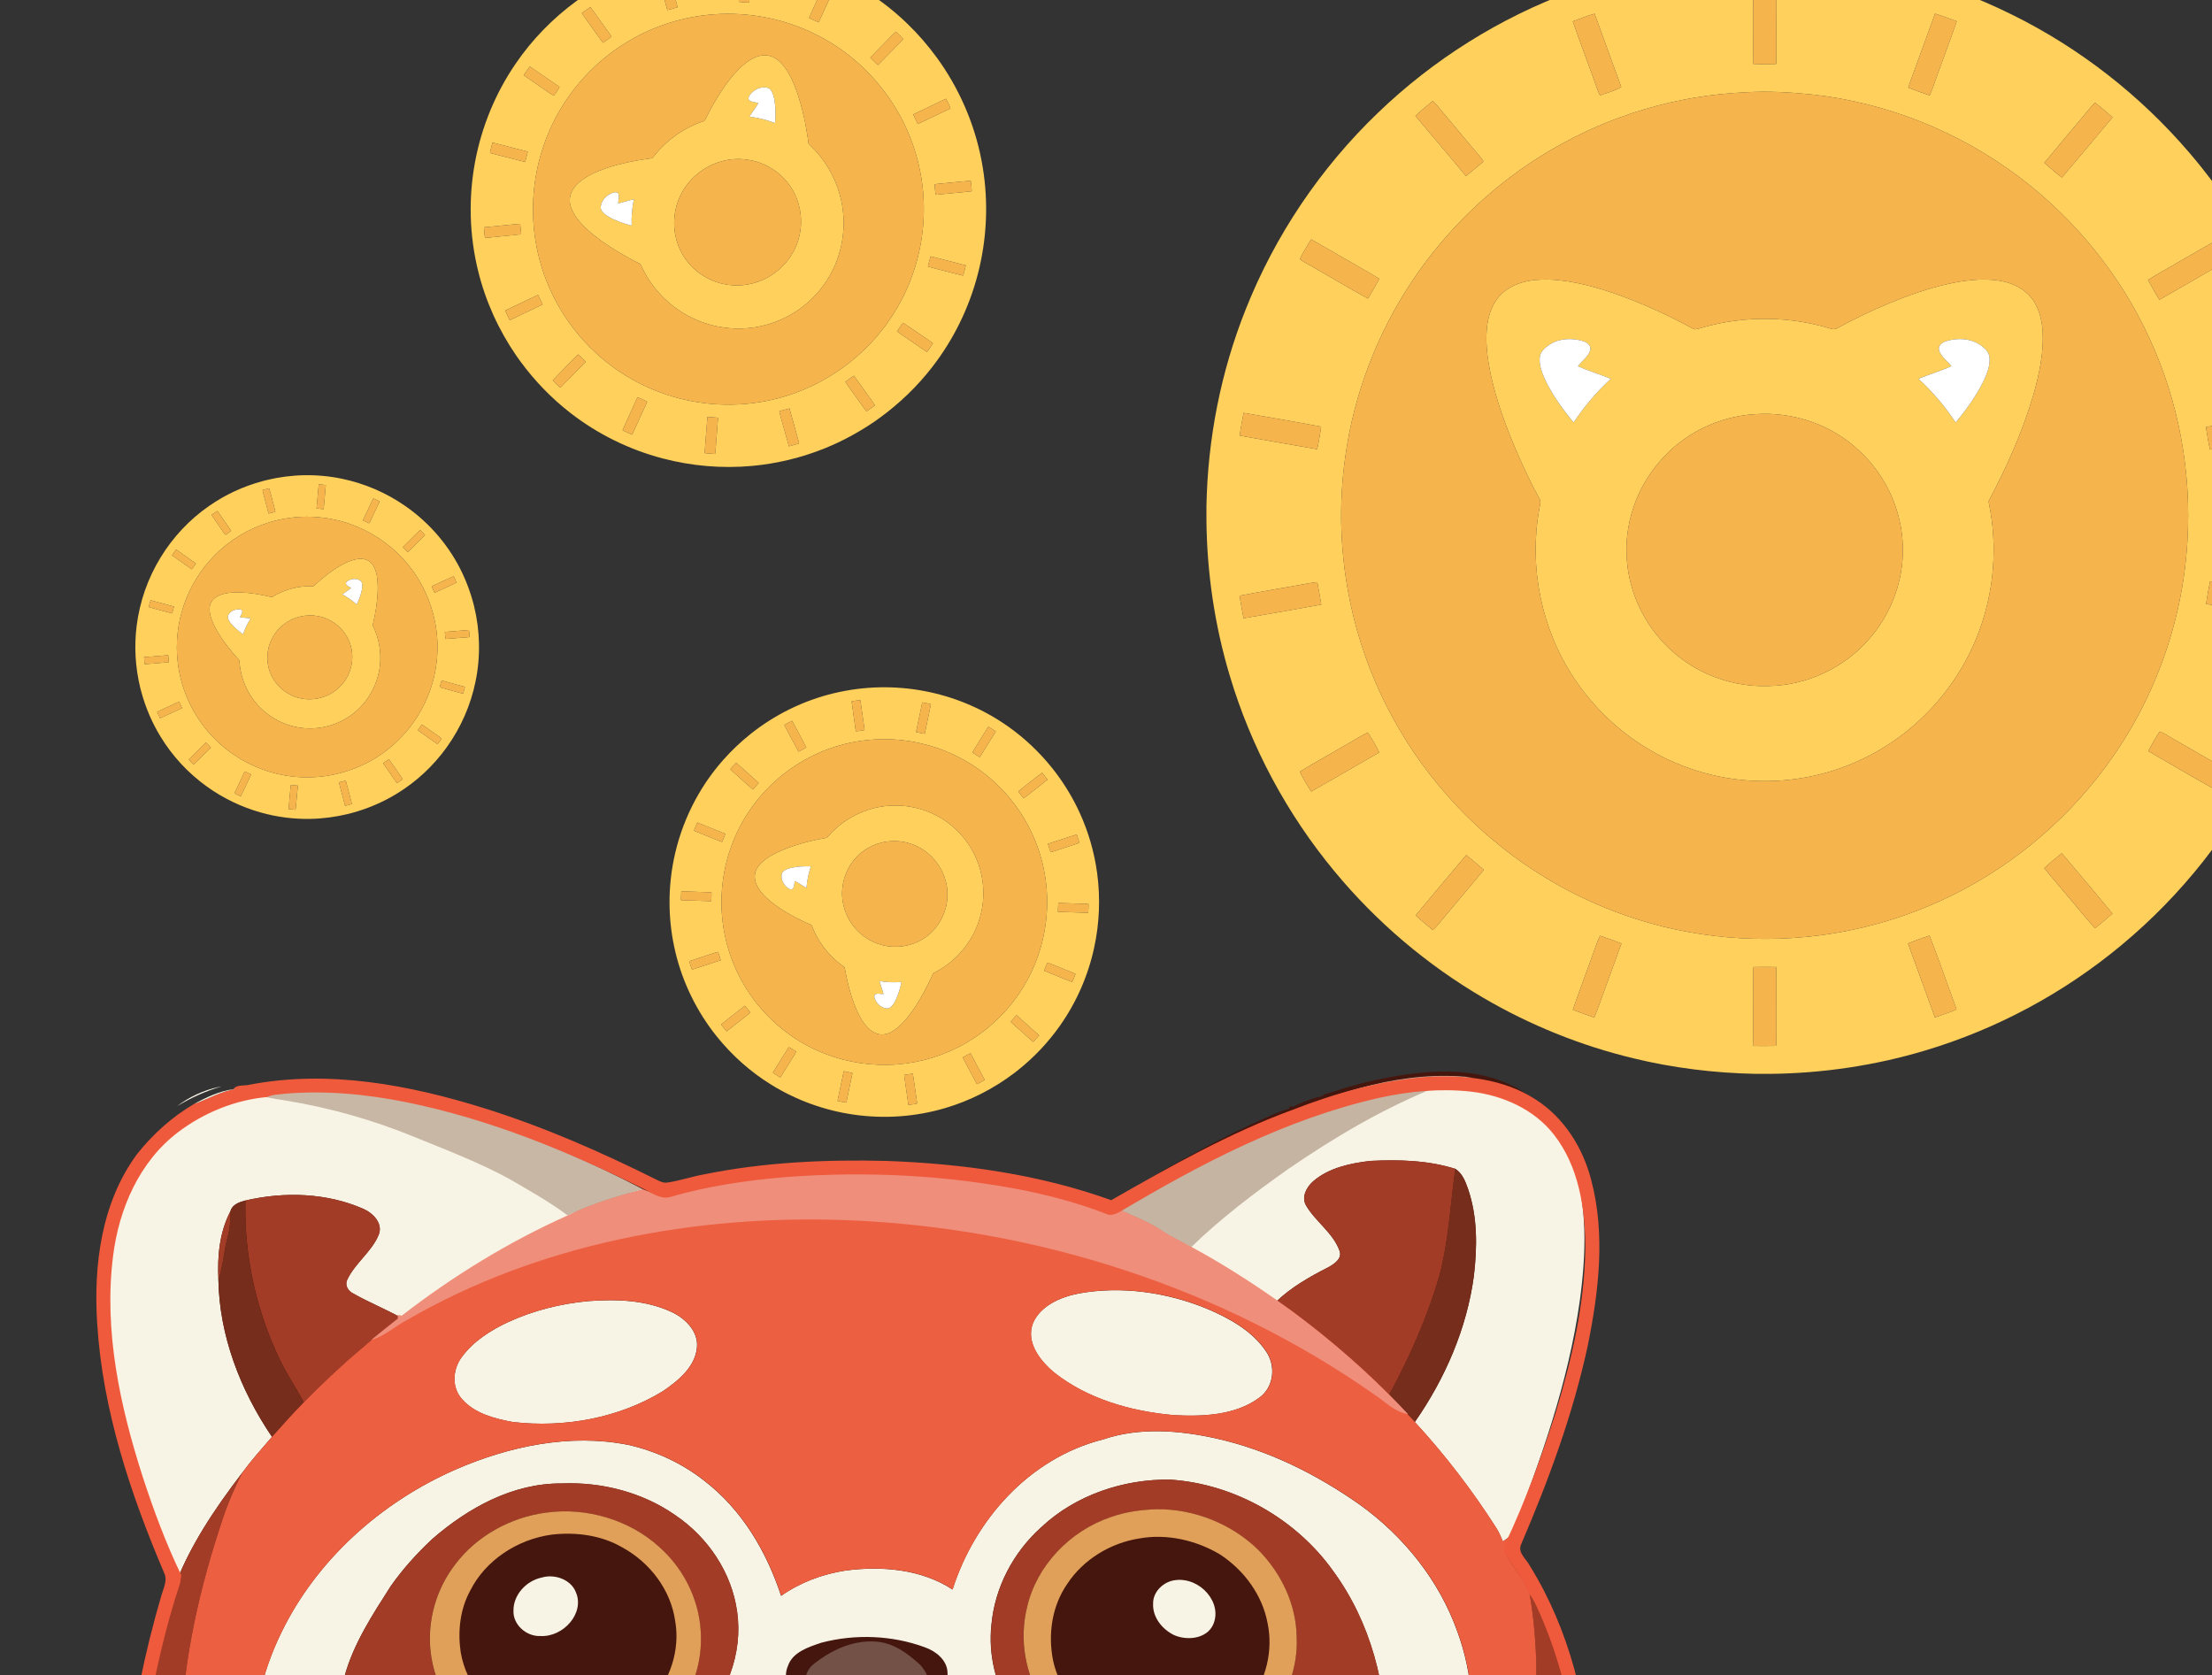 <svg width="103" height="78" viewBox="0 0 103 78" fill="none" xmlns="http://www.w3.org/2000/svg">
<rect x="0" y="0" width="103" height="78" fill="#333333" stroke="none"/>
<g clip-path="url(#clip0_108_669)">
<path d="M63.927 50.313C63.62 50.383 63.316 50.463 63.014 50.55C62.88 50.589 62.745 50.626 62.61 50.662C62.48 50.707 62.35 50.751 62.22 50.793C62.021 50.845 61.828 50.913 61.629 50.959L61.602 51.03C61.453 51.062 61.306 51.099 61.162 51.14C60.853 51.262 60.525 51.349 60.245 51.527C60.197 51.524 60.103 51.518 60.055 51.513L60.023 51.622C59.418 51.794 58.862 52.087 58.291 52.338C57.889 52.528 57.486 52.715 57.095 52.924C56.697 53.115 56.303 53.31 55.926 53.531C54.771 54.134 53.65 54.792 52.548 55.477C52.238 55.664 51.95 55.891 51.604 56.02C51.096 55.975 50.645 55.738 50.168 55.589C47.759 54.824 45.229 54.442 42.701 54.263C38.671 54.011 34.549 54.21 30.678 55.352C30.388 55.425 30.129 55.232 29.857 55.174C29.694 55.103 29.537 55.021 29.387 54.928C29.34 54.929 29.247 54.93 29.2 54.932L29.173 54.829C28.804 54.67 28.446 54.491 28.098 54.295C28.049 54.297 27.95 54.3 27.902 54.301L27.876 54.152C27.817 54.159 27.701 54.174 27.643 54.182L27.611 54.035C27.555 54.041 27.44 54.053 27.384 54.058L27.348 53.949C26.964 53.815 26.615 53.606 26.218 53.506L26.192 53.395C26.146 53.398 26.055 53.403 26.009 53.406C25.77 53.263 25.505 53.167 25.245 53.065C24.977 52.952 24.706 52.845 24.432 52.745C24.094 52.603 23.748 52.477 23.398 52.361C22.63 52.073 21.851 51.81 21.056 51.593C20.375 51.386 19.68 51.217 18.981 51.07C18.248 50.894 17.503 50.751 16.749 50.688C16.165 50.519 15.544 50.63 14.955 50.504C14.436 50.583 13.909 50.529 13.387 50.536C11.549 50.575 9.679 51.024 8.177 52.05C6.475 53.186 5.407 54.994 4.949 56.881C4.189 59.959 4.602 63.168 5.323 66.219C5.99 68.793 6.826 71.344 7.981 73.765C7.94 74.154 7.818 74.526 7.694 74.896C6.75 78.302 6.125 81.796 5.995 85.319C6.015 86.423 5.999 87.545 6.291 88.624C6.402 88.966 6.494 89.388 6.866 89.569C7.532 89.63 7.705 88.731 8.314 88.728C9.031 89.292 10.048 89.803 10.773 90.361C13.61 92.611 16.957 94.133 20.39 95.416C22.883 96.32 25.043 97.322 27.651 97.871C27.93 97.923 28.337 98.062 28.474 97.729L28.538 97.787C28.602 97.815 28.921 97.919 28.694 97.971C28.641 97.99 28.532 98.026 28.478 98.045C28.971 98.2 29.478 98.313 29.994 98.381C31.947 98.594 33.884 98.982 35.856 99.01C37.423 99.042 38.994 99.087 40.556 98.958C41.611 98.983 42.653 98.829 43.701 98.748C46.882 98.468 50.034 97.935 53.138 97.233C53.645 97.094 54.163 96.989 54.691 96.948L54.729 96.868C55.062 96.788 55.4 96.715 55.724 96.599C58.042 96 60.137 94.858 62.354 93.985C62.83 93.793 63.259 93.657 63.692 93.386C64.346 92.983 65.078 92.847 65.677 92.366C65.863 92.301 66.32 92.476 66.49 92.377C68.004 91.467 69.482 90.46 70.635 89.15C70.772 88.957 71.137 88.751 71.298 89.034C71.491 89.551 71.465 90.142 71.847 90.591C72.322 90.268 72.542 89.737 72.748 89.243C73.117 88.258 73.393 87.235 73.504 86.195C73.788 82.319 73.205 78.355 71.576 74.767C71.463 74.495 71.322 74.231 71.132 73.998C70.869 73.299 70.344 72.725 69.984 72.072C69.971 71.777 70.29 71.559 70.258 71.256L70.29 71.232C71.668 67.7 72.938 64.096 73.465 60.351C73.762 58.187 73.846 55.934 73.151 53.825C72.695 52.436 71.73 51.138 70.306 50.499C68.323 49.576 66.003 49.87 63.927 50.313Z" fill="#44160E"/>
<path d="M53.062 71.633C54.345 71.404 55.696 71.719 56.791 72.367C57.942 73.111 58.783 74.281 59.026 75.577C59.291 76.846 58.964 78.212 58.156 79.257C57.14 80.61 55.305 81.374 53.554 81.166C51.362 80.968 49.464 79.321 49.035 77.302C48.796 76.091 48.981 74.777 49.707 73.735C50.437 72.629 51.695 71.844 53.062 71.633ZM54.779 73.567C54.196 73.615 53.688 74.113 53.706 74.668C53.674 75.287 54.118 75.857 54.688 76.132C55.305 76.4 56.188 76.296 56.492 75.657C56.961 74.644 55.914 73.448 54.779 73.567Z" fill="#44160E"/>
<path d="M25.7 71.453C26.816 71.325 28.003 71.481 28.97 72.045C30.285 72.76 31.237 74.051 31.437 75.469C31.678 76.824 31.203 78.255 30.247 79.285C28.865 80.819 26.395 81.329 24.443 80.512C22.884 79.894 21.717 78.494 21.45 76.927C21.312 75.957 21.415 74.937 21.896 74.058C22.596 72.662 24.079 71.669 25.7 71.453ZM25.23 73.448C24.484 73.606 23.894 74.283 23.916 75.007C23.892 75.631 24.504 76.198 25.168 76.17C26.244 76.227 27.243 75.1 26.819 74.129C26.596 73.546 25.838 73.266 25.23 73.448Z" fill="#44160E"/>
<path d="M64.02 50.557C66.096 50.114 68.415 49.819 70.399 50.742C71.823 51.382 72.788 52.679 73.244 54.069C73.939 56.177 73.855 58.43 73.558 60.595C73.031 64.339 71.761 67.943 70.383 71.475L70.352 71.5C70.23 71.596 70.105 71.689 69.978 71.776C69.89 71.557 69.795 71.34 69.667 71.138C68.554 69.401 67.293 67.748 65.879 66.215C67.301 64.175 68.298 61.855 68.628 59.429C68.788 58.078 68.806 56.673 68.359 55.365C68.235 55.018 68.1 54.642 67.763 54.424C66.493 54.023 65.132 53.989 63.807 54.055C62.864 54.164 61.866 54.38 61.147 55.001C60.831 55.277 60.59 55.735 60.812 56.128C61.252 56.882 62.075 57.407 62.372 58.238C62.51 58.6 62.129 58.852 61.845 59.009C60.981 59.449 60.132 59.932 59.438 60.593C58.638 60.1 57.885 59.541 57.069 59.068C56.572 58.749 56.031 58.491 55.553 58.145C55.102 57.807 54.55 57.623 54.097 57.288C53.627 56.95 53.069 56.75 52.554 56.483C52.291 56.343 51.99 56.305 51.697 56.263C52.044 56.134 52.331 55.907 52.642 55.721C53.743 55.035 54.864 54.378 56.019 53.774C56.396 53.554 56.791 53.358 57.188 53.167C57.579 52.958 57.982 52.771 58.384 52.581C58.955 52.33 59.511 52.037 60.116 51.865L60.148 51.757C60.196 51.761 60.29 51.767 60.338 51.77C60.618 51.593 60.946 51.505 61.255 51.383C61.4 51.342 61.546 51.306 61.695 51.273L61.722 51.203C61.922 51.156 62.114 51.088 62.313 51.037C62.443 50.994 62.573 50.95 62.703 50.906C62.838 50.87 62.972 50.832 63.108 50.793C63.409 50.707 63.713 50.626 64.02 50.557Z" fill="#F7F4E5"/>
<path d="M8.242 51.505C8.808 51.079 9.469 50.763 10.177 50.614C10.211 50.608 10.281 50.594 10.316 50.587C9.582 50.799 8.89 51.118 8.242 51.505Z" fill="#F7F4E5"/>
<path d="M8.27 52.293C9.773 51.267 11.643 50.818 13.481 50.78C14.003 50.772 14.53 50.826 15.049 50.748C15.637 50.873 16.259 50.762 16.842 50.931C17.596 50.994 18.342 51.137 19.075 51.313C19.773 51.46 20.468 51.63 21.149 51.836C21.944 52.053 22.724 52.316 23.491 52.604C23.841 52.72 24.188 52.846 24.525 52.989C24.799 53.088 25.071 53.195 25.338 53.308C25.598 53.411 25.863 53.506 26.103 53.649C26.148 53.646 26.24 53.641 26.285 53.638L26.311 53.749C26.708 53.849 27.058 54.058 27.441 54.192L27.478 54.301C27.534 54.296 27.649 54.284 27.705 54.279L27.737 54.425C27.794 54.417 27.911 54.403 27.97 54.395L27.995 54.544C28.044 54.543 28.143 54.54 28.191 54.538C28.54 54.734 28.898 54.913 29.266 55.072L29.293 55.175C29.34 55.173 29.433 55.172 29.48 55.172C29.63 55.264 29.787 55.346 29.951 55.417C28.985 55.567 28.071 55.911 27.169 56.252C26.748 56.405 26.404 56.686 26.008 56.883C23.918 57.837 21.951 59.017 20.093 60.326C19.606 60.657 19.178 61.059 18.661 61.349C17.942 60.951 17.173 60.639 16.458 60.236C16.214 60.12 16.049 59.864 16.157 59.607C16.513 58.824 17.307 58.291 17.632 57.492C17.836 56.978 17.397 56.507 16.934 56.295C15.224 55.538 13.24 55.476 11.425 55.899C11.138 55.977 10.822 56.087 10.734 56.387C10.216 57.373 10.115 58.497 10.169 59.581C10.212 62.177 11.182 64.723 12.664 66.903C12.187 67.455 11.699 68 11.27 68.586C9.987 70.264 8.788 72.042 8.074 74.008C6.919 71.587 6.084 69.036 5.416 66.462C4.696 63.411 4.282 60.202 5.043 57.124C5.501 55.237 6.569 53.429 8.27 52.293Z" fill="#F7F4E5"/>
<path d="M50.211 60.231C52.205 59.865 54.307 60.171 56.163 60.923C57.225 61.368 58.292 61.959 58.934 62.899C59.416 63.57 59.338 64.588 58.621 65.091C57.506 65.906 56.003 65.966 54.649 65.892C52.665 65.719 50.646 65.141 49.099 63.921C48.419 63.36 47.754 62.5 48.096 61.61C48.44 60.81 49.359 60.398 50.211 60.231Z" fill="#F7F4E5"/>
<path d="M27.387 60.584C28.702 60.483 30.097 60.53 31.297 61.103C31.944 61.413 32.526 62.02 32.451 62.746C32.369 63.639 31.593 64.283 30.867 64.776C28.824 66.027 26.281 66.496 23.87 66.212C23.021 66.056 22.104 65.814 21.527 65.163C21.014 64.618 21.072 63.758 21.503 63.186C22.035 62.46 22.832 61.946 23.663 61.559C24.826 61.024 26.098 60.703 27.387 60.584Z" fill="#F7F4E5"/>
<path d="M51.377 67.02C53.056 66.45 54.894 66.598 56.602 66.973C59.048 67.515 61.307 68.648 63.309 70.057C65.396 71.555 67.027 73.626 67.859 75.969C68.599 77.971 68.695 80.139 68.389 82.222C67.961 84.826 66.808 87.299 65.216 89.456C62.858 92.648 59.546 95.18 55.816 96.843C55.492 96.958 55.154 97.031 54.82 97.111C54.877 96.939 55.083 96.883 55.224 96.787C56.511 96.059 57.605 95.077 58.612 94.04C60.094 92.488 61.403 90.784 62.418 88.928C63.702 86.616 64.462 84.04 64.542 81.43C64.59 78.523 63.836 75.543 62.06 73.13C60.371 70.767 57.545 69.105 54.504 68.896C52.301 68.856 50.068 69.629 48.502 71.094C47.167 72.285 46.313 73.94 46.162 75.665C45.868 78.406 47.526 81.204 50.12 82.477C51.772 83.293 53.604 83.931 54.882 85.268C56.139 86.623 56.812 88.547 56.301 90.314C55.836 91.999 54.563 93.368 53.124 94.41C51.911 95.291 50.529 95.932 49.117 96.481C43.976 98.232 38.199 98.22 33.043 96.511C30.884 95.714 28.799 94.62 27.209 93.008C25.924 91.723 24.944 90.053 24.928 88.255C24.886 86.92 25.453 85.614 26.348 84.592C27.299 83.46 28.609 82.66 29.942 81.976C30.795 81.552 31.609 81.047 32.325 80.439C33.826 79.055 34.606 76.995 34.319 75.031C34.07 73.241 32.981 71.582 31.418 70.535C29.913 69.488 28.017 68.996 26.156 69.073C23.854 69.054 21.771 70.233 20.131 71.656C19.412 72.329 18.747 73.062 18.189 73.86C17.341 75.188 16.461 76.529 16.044 78.042C15.074 81.263 15.693 84.734 17.094 87.76C18.241 90.089 19.761 92.293 21.778 94.045C23.661 95.686 25.91 96.916 28.233 97.92C27.346 97.955 26.56 97.473 25.707 97.311C24.036 96.78 22.429 96.076 20.886 95.276C19.246 94.329 17.714 93.202 16.398 91.882C13.63 89.312 11.835 85.756 11.773 82.08C11.706 80.008 12.169 77.928 13.085 76.043C14.706 72.685 17.689 69.963 21.24 68.413C23.718 67.341 26.531 66.739 29.245 67.276C30.53 67.563 31.745 68.131 32.762 68.923C34.556 70.288 35.698 72.262 36.37 74.308C37.248 73.688 38.289 73.294 39.371 73.129C41.071 72.904 42.911 73.068 44.354 74.012C45.36 70.842 47.874 67.901 51.377 67.02ZM38.253 76.486C37.649 76.688 36.916 76.923 36.695 77.555C36.42 78.166 36.762 78.831 37.235 79.261C37.954 79.692 38.624 80.23 39.441 80.492C39.521 80.545 39.78 80.671 39.952 80.716C40.027 81.092 40.096 81.472 40.091 81.839C40.089 82.023 40.088 82.084 39.981 82.21C37.718 83.646 34.621 82.929 32.755 81.254C32.55 81.027 32.081 81.168 32.195 81.5C32.48 81.829 32.861 82.063 33.209 82.327C33.485 83.552 34.012 84.73 34.759 85.77C35.82 87.239 37.441 88.453 39.351 88.718C40.994 88.965 42.7 88.441 43.956 87.44C45.455 86.302 46.356 84.635 46.92 82.936C47.414 82.639 48.018 82.466 48.393 82.02C48.525 81.765 48.159 81.519 47.943 81.72C46.76 82.597 45.206 82.896 43.727 82.89C42.75 82.829 41.128 82.404 41.002 82.096C40.938 81.973 41.024 81.319 41.085 80.75C41.346 80.692 41.346 80.692 41.559 80.588C42.188 80.147 42.828 79.715 43.437 79.249C43.81 78.867 44.162 78.397 44.119 77.85C44.088 77.294 43.585 76.883 43.062 76.7C41.543 76.14 39.821 76.074 38.253 76.486Z" fill="#F7F4E5"/>
<path d="M54.767 73.57C55.904 73.452 56.95 74.648 56.482 75.661C56.177 76.301 55.294 76.404 54.676 76.136C54.107 75.862 53.663 75.291 53.694 74.673C53.677 74.117 54.184 73.619 54.767 73.57Z" fill="#F7F4E5"/>
<path d="M25.225 73.454C25.833 73.272 26.59 73.551 26.814 74.135C27.238 75.106 26.239 76.234 25.163 76.177C24.498 76.205 23.887 75.637 23.91 75.013C23.889 74.289 24.478 73.612 25.225 73.454Z" fill="#F7F4E5"/>
<path d="M61.152 55C61.871 54.378 62.869 54.162 63.813 54.053C65.137 53.987 66.498 54.021 67.768 54.423C67.535 56.086 67.46 57.775 67.023 59.407C66.47 61.328 65.646 63.172 64.689 64.945C63.592 63.837 62.415 62.798 61.18 61.827C60.619 61.392 60.076 60.933 59.443 60.592C60.137 59.931 60.987 59.447 61.85 59.008C62.134 58.851 62.516 58.599 62.377 58.236C62.08 57.406 61.258 56.88 60.818 56.126C60.596 55.734 60.837 55.275 61.152 55Z" fill="#A33C27"/>
<path d="M11.43 55.898C13.246 55.475 15.229 55.538 16.94 56.294C17.403 56.506 17.842 56.977 17.638 57.491C17.313 58.291 16.519 58.823 16.163 59.606C16.055 59.863 16.22 60.119 16.464 60.235C17.179 60.639 17.948 60.95 18.667 61.348C17.977 61.772 17.394 62.326 16.782 62.84C15.858 63.617 14.989 64.448 14.146 65.3C13.802 64.642 13.377 64.024 13.052 63.357C11.927 61.028 11.361 58.454 11.43 55.898Z" fill="#A33C27"/>
<path d="M10.173 59.58C10.119 58.496 10.22 57.371 10.738 56.385C10.742 56.806 10.707 57.226 10.594 57.633C10.419 58.276 10.395 58.948 10.173 59.58Z" fill="#A33C27"/>
<path d="M48.509 71.094C50.075 69.628 52.308 68.855 54.511 68.895C57.552 69.104 60.378 70.767 62.067 73.13C63.843 75.542 64.597 78.523 64.549 81.429C64.47 84.04 63.709 86.616 62.425 88.928C61.41 90.784 60.101 92.488 58.619 94.039C58.095 93.973 57.651 94.285 57.187 94.451C54.936 95.311 52.587 95.946 50.202 96.386C49.846 96.454 49.484 96.466 49.124 96.481C50.536 95.931 51.919 95.29 53.131 94.409C54.57 93.367 55.843 91.998 56.308 90.314C56.819 88.547 56.146 86.622 54.889 85.268C53.611 83.93 51.779 83.293 50.127 82.476C47.534 81.204 45.875 78.406 46.169 75.664C46.32 73.939 47.174 72.284 48.509 71.094ZM53.843 70.278C53.127 70.302 52.408 70.401 51.737 70.638C49.783 71.298 48.253 72.943 47.821 74.848C47.452 76.35 47.735 77.972 48.575 79.295C49.466 80.767 51.064 81.817 52.818 82.174C54.381 82.483 56.068 82.212 57.423 81.419C59.307 80.356 60.478 78.286 60.377 76.225C60.358 74.731 59.677 73.276 58.601 72.184C57.381 70.977 55.618 70.252 53.843 70.278Z" fill="#A33C27"/>
<path d="M8.079 74.006C8.793 72.04 9.992 70.263 11.275 68.584C10.927 69.269 10.619 69.974 10.378 70.7C9.302 73.893 8.548 77.206 8.423 80.562C8.328 81.212 8.336 81.868 8.405 82.52C8.419 83.629 8.526 84.737 8.722 85.831C8.825 86.508 9.391 86.987 9.783 87.528C10.797 88.845 11.932 90.086 13.27 91.121C14.67 92.191 16.032 93.325 17.611 94.164C18.255 94.503 18.911 94.825 19.554 95.169C20.604 95.734 21.762 96.076 22.881 96.497C23.806 96.819 24.714 97.251 25.714 97.309C26.567 97.471 27.353 97.953 28.24 97.918C28.323 97.917 28.489 97.915 28.573 97.915L28.573 97.97C28.436 98.303 28.029 98.164 27.75 98.112C25.142 97.563 22.655 96.677 20.162 95.773C17.064 94.23 13.898 92.746 10.675 90.72C9.95 90.162 9.13 89.533 8.413 88.969C7.803 88.972 7.631 89.871 6.965 89.81C6.593 89.629 6.5 89.207 6.39 88.865C6.097 87.786 6.113 86.664 6.094 85.56C6.224 82.037 6.849 78.543 7.793 75.138C7.917 74.767 8.039 74.395 8.079 74.006Z" fill="#A33C27"/>
<path d="M20.137 71.654C21.777 70.232 23.86 69.052 26.162 69.072C28.023 68.994 29.919 69.487 31.424 70.533C32.987 71.58 34.076 73.24 34.325 75.029C34.612 76.993 33.832 79.053 32.331 80.437C31.615 81.045 30.802 81.55 29.948 81.974C28.615 82.659 27.305 83.459 26.354 84.59C25.459 85.612 24.892 86.918 24.934 88.254C24.95 90.052 25.93 91.722 27.215 93.007C28.805 94.619 30.89 95.713 33.049 96.51C32.364 96.535 31.697 96.388 31.032 96.263C28.291 95.789 25.596 95.094 22.973 94.214C22.592 94.093 22.19 93.88 21.784 94.044C19.767 92.291 18.247 90.087 17.1 87.758C15.699 84.732 15.08 81.261 16.05 78.041C16.467 76.527 17.347 75.186 18.195 73.859C18.753 73.061 19.418 72.327 20.137 71.654ZM25.416 70.435C23.75 70.657 22.194 71.531 21.215 72.815C20.304 73.982 19.885 75.475 20.047 76.914C20.23 78.504 21.114 80.028 22.487 80.99C23.458 81.683 24.64 82.128 25.862 82.196C27.867 82.347 29.936 81.544 31.195 80.066C32.147 79.009 32.662 77.618 32.636 76.235C32.625 74.669 31.916 73.118 30.703 72.039C29.327 70.78 27.316 70.167 25.416 70.435Z" fill="#A33C27"/>
<path d="M71.229 74.239C71.419 74.472 71.559 74.736 71.673 75.008C73.302 78.596 73.885 82.56 73.601 86.436C73.49 87.476 73.214 88.499 72.845 89.484C72.639 89.977 72.211 90.177 71.736 90.501C71.354 90.052 71.404 89.793 71.211 89.276C71.051 88.994 70.869 89.198 70.732 89.391C69.579 90.701 68.058 91.492 66.543 92.402C66.374 92.501 65.983 92.639 65.797 92.704C66.046 92.395 66.54 92.231 66.807 91.934C67.833 90.752 68.597 89.398 69.293 88.026C71.294 83.724 72.01 78.886 71.229 74.239Z" fill="#A33C27"/>
<path d="M67.763 54.419C68.101 54.636 68.236 55.013 68.359 55.36C68.807 56.668 68.788 58.073 68.628 59.423C68.299 61.849 67.301 64.17 65.879 66.21C65.484 65.784 65.083 65.364 64.685 64.941C65.641 63.168 66.466 61.325 67.018 59.404C67.456 57.771 67.53 56.082 67.763 54.419Z" fill="#772D1B"/>
<path d="M10.735 56.382C10.822 56.082 11.138 55.972 11.425 55.894C11.356 58.45 11.921 61.024 13.046 63.353C13.371 64.02 13.797 64.638 14.14 65.296C13.627 65.813 13.15 66.359 12.664 66.898C11.183 64.719 10.212 62.172 10.169 59.576C10.392 58.944 10.416 58.272 10.59 57.63C10.704 57.222 10.738 56.803 10.735 56.382Z" fill="#772D1B"/>
<path d="M37.887 77.485C38.69 76.837 39.73 76.346 40.816 76.439C41.591 76.499 42.237 76.966 42.778 77.457C42.97 77.622 43.096 77.838 43.2 78.06C41.302 78.096 39.391 78.391 37.5 78.114C37.563 77.874 37.677 77.643 37.887 77.485Z" fill="#735147"/>
<path d="M30.777 55.591C34.648 54.449 38.77 54.25 42.8 54.502C45.328 54.68 47.858 55.063 50.267 55.828C50.744 55.976 51.195 56.214 51.703 56.258C51.996 56.3 52.297 56.339 52.561 56.478C53.075 56.746 53.633 56.945 54.103 57.283C54.556 57.619 55.108 57.803 55.559 58.141C56.038 58.486 56.578 58.744 57.075 59.063C57.892 59.537 58.644 60.096 59.444 60.589C60.076 60.93 60.62 61.389 61.181 61.824C62.416 62.795 63.593 63.834 64.69 64.942C65.088 65.365 65.49 65.785 65.885 66.21C67.299 67.743 68.56 69.396 69.673 71.133C69.801 71.336 69.896 71.553 69.985 71.772C70.111 71.684 70.236 71.591 70.358 71.495C70.389 71.798 70.07 72.016 70.083 72.311C70.443 72.964 70.968 73.538 71.231 74.237C72.012 78.884 71.296 83.722 69.295 88.024C68.6 89.395 67.835 90.75 66.81 91.932C66.542 92.229 66.248 92.086 65.999 92.395C65.4 92.876 64.523 92.983 63.869 93.386C63.436 93.657 62.712 93.956 62.237 94.148C60.02 95.021 58.141 96.239 55.823 96.838C59.553 95.175 62.865 92.644 65.224 89.452C66.816 87.294 67.968 84.822 68.396 82.218C68.703 80.134 68.606 77.966 67.866 75.964C67.034 73.621 65.403 71.55 63.316 70.053C61.315 68.643 59.056 67.51 56.609 66.968C54.901 66.593 53.063 66.445 51.385 67.015C47.882 67.897 45.367 70.838 44.361 74.007C42.918 73.064 41.079 72.9 39.379 73.125C38.296 73.29 37.256 73.684 36.377 74.303C35.706 72.257 34.563 70.283 32.77 68.918C31.753 68.126 30.537 67.559 29.253 67.271C26.538 66.735 23.725 67.336 21.247 68.409C17.696 69.958 14.713 72.68 13.092 76.039C12.176 77.923 11.713 80.003 11.78 82.076C11.843 85.752 13.638 89.307 16.405 91.878C17.722 93.197 19.254 94.325 20.894 95.271C22.436 96.072 24.043 96.775 25.715 97.307C24.714 97.248 23.806 96.816 22.881 96.494C21.763 96.074 20.604 95.732 19.555 95.167C18.912 94.823 18.255 94.501 17.611 94.161C16.032 93.322 14.67 92.188 13.271 91.119C11.932 90.083 10.797 88.842 9.783 87.525C9.391 86.985 8.826 86.506 8.722 85.828C8.526 84.734 8.42 83.627 8.405 82.518C8.337 81.865 8.329 81.21 8.423 80.559C8.548 77.203 9.303 73.891 10.379 70.698C10.619 69.972 10.927 69.267 11.275 68.582C11.705 67.996 12.192 67.451 12.669 66.898C13.155 66.359 13.633 65.813 14.146 65.297C14.988 64.444 15.858 63.613 16.782 62.836C17.394 62.322 17.977 61.769 18.667 61.344C19.183 61.054 19.611 60.652 20.099 60.322C21.956 59.013 23.923 57.832 26.014 56.879C26.409 56.681 26.753 56.401 27.174 56.248C28.077 55.907 28.991 55.563 29.956 55.412C30.228 55.471 30.487 55.664 30.777 55.591ZM50.221 60.227C49.369 60.393 48.45 60.805 48.105 61.605C47.763 62.495 48.428 63.355 49.109 63.916C50.655 65.136 52.674 65.714 54.659 65.887C56.013 65.961 57.516 65.901 58.631 65.086C59.347 64.584 59.426 63.565 58.944 62.894C58.301 61.954 57.234 61.364 56.173 60.918C54.316 60.166 52.215 59.861 50.221 60.227ZM27.393 60.58C26.104 60.699 24.833 61.021 23.669 61.556C22.838 61.943 22.042 62.457 21.509 63.182C21.078 63.755 21.02 64.614 21.534 65.16C22.11 65.811 23.027 66.053 23.876 66.209C26.287 66.492 28.83 66.023 30.874 64.773C31.599 64.28 32.375 63.636 32.458 62.743C32.532 62.016 31.95 61.409 31.303 61.099C30.103 60.526 28.709 60.48 27.393 60.58Z" fill="#ED5F41"/>
<path d="M53.844 70.273C55.619 70.248 57.382 70.972 58.603 72.179C59.678 73.271 60.359 74.726 60.378 76.221C60.479 78.281 59.309 80.351 57.424 81.414C56.069 82.207 54.382 82.478 52.819 82.17C51.065 81.812 49.467 80.762 48.577 79.29C47.736 77.967 47.454 76.345 47.822 74.843C48.254 72.938 49.784 71.293 51.738 70.633C52.409 70.397 53.128 70.297 53.844 70.273ZM53.06 71.632C51.693 71.844 50.435 72.628 49.705 73.735C48.979 74.776 48.795 76.091 49.033 77.302C49.462 79.32 51.361 80.967 53.552 81.166C55.304 81.374 57.139 80.609 58.155 79.257C58.962 78.211 59.289 76.846 59.024 75.577C58.781 74.28 57.94 73.11 56.79 72.366C55.694 71.719 54.343 71.403 53.06 71.632Z" fill="#E0A059"/>
<path d="M25.419 70.432C27.319 70.165 29.33 70.778 30.706 72.037C31.919 73.116 32.629 74.666 32.639 76.232C32.666 77.615 32.15 79.007 31.199 80.064C29.94 81.541 27.871 82.345 25.865 82.194C24.643 82.125 23.461 81.681 22.49 80.987C21.118 80.026 20.233 78.501 20.051 76.911C19.888 75.472 20.307 73.979 21.219 72.813C22.198 71.528 23.753 70.654 25.419 70.432ZM25.701 71.454C24.079 71.671 22.597 72.664 21.897 74.06C21.416 74.938 21.312 75.959 21.451 76.928C21.718 78.496 22.884 79.896 24.444 80.514C26.396 81.331 28.866 80.821 30.247 79.287C31.203 78.257 31.679 76.826 31.438 75.47C31.237 74.053 30.286 72.761 28.971 72.047C28.004 71.483 26.817 71.327 25.701 71.454Z" fill="#E0A059"/>
<path d="M30.65 55.629C34.126 54.526 37.85 54.313 41.495 54.419C44.527 54.535 47.575 54.935 50.45 55.875C50.892 56.004 51.312 56.298 51.795 56.177C52.59 56.544 53.429 56.841 54.152 57.33C54.578 57.597 55.037 57.814 55.479 58.059C56.855 58.805 58.173 59.643 59.447 60.534C61.32 61.857 63.072 63.331 64.678 64.933C64.981 65.232 65.278 65.535 65.566 65.848C64.93 65.744 64.499 65.26 63.992 64.931C56.951 59.983 48.275 57.167 39.505 56.817C32.386 56.532 25.061 57.919 18.957 61.459C18.391 61.756 17.919 62.213 17.285 62.391C17.699 62.059 18.113 61.728 18.526 61.394C18.524 61.352 18.521 61.267 18.519 61.224C18.566 61.233 18.66 61.25 18.707 61.259C21.078 59.429 23.66 57.835 26.433 56.593C27.533 56.034 28.736 55.711 29.924 55.366C30.159 55.47 30.401 55.559 30.65 55.629Z" fill="#EF8E7B"/>
<path d="M59.413 52.053C62.27 50.853 65.386 49.802 68.567 50.169C68.011 50.132 67.505 50.379 67.004 50.567C64.486 51.561 62.163 52.937 59.965 54.446C58.391 55.56 56.849 56.728 55.477 58.059C55.035 57.814 54.576 57.598 54.15 57.33C53.427 56.841 52.588 56.544 51.794 56.177C54.226 54.637 56.744 53.204 59.413 52.053Z" fill="#C5B4A2"/>
<path d="M11.922 50.889C13.031 50.663 14.176 50.654 15.306 50.703C17.755 50.858 20.157 51.422 22.469 52.181C25.04 53.05 27.541 54.111 29.923 55.367C28.735 55.713 27.532 56.035 26.433 56.594C25.587 55.959 24.653 55.437 23.733 54.904C22.311 54.124 20.778 53.545 19.269 52.928C17.352 52.143 15.335 51.573 13.273 51.238C12.815 51.156 12.326 51.132 11.922 50.889Z" fill="#C8B7A5"/>
<path d="M60.215 51.666C62.19 50.896 64.256 50.319 66.377 50.146C68.136 50.033 70.013 50.217 71.518 51.202C72.833 52.047 73.703 53.439 74.089 54.927C74.764 57.458 74.447 60.118 73.935 62.647C73.247 65.841 72.111 68.923 70.823 71.924C70.661 72.307 71.086 72.603 71.241 72.917C73.081 75.882 73.93 79.366 74.111 82.818C74.223 84.251 74.081 85.689 73.852 87.104C73.636 87.94 73.39 88.777 73.017 89.56C72.794 89.99 72.554 90.464 72.099 90.697C71.832 90.808 71.483 90.784 71.276 90.566C70.98 90.291 70.873 89.891 70.72 89.533C68.187 91.865 65.035 93.424 61.821 94.62C62.125 95.114 62.253 95.782 61.902 96.286C61.711 96.638 61.351 96.836 61.01 97.02C61.205 97.399 61.357 97.864 61.129 98.265C60.866 98.677 60.431 99.005 59.934 99.059C59.56 99.151 59.196 98.956 58.826 98.986C58.173 99.449 57.614 100.028 57.02 100.559C55.434 101.845 53.836 103.114 52.212 104.352C51.399 104.903 50.597 105.473 49.779 106.018C49.783 107.529 49.797 109.042 49.719 110.553C49.34 113.757 48.773 117.029 47.206 119.899C46.978 120.353 46.638 120.741 46.428 121.204C47.294 121.826 48.338 122.343 48.836 123.332C49.013 123.695 48.618 124.016 48.771 124.382C48.938 124.943 48.474 125.447 47.954 125.587C47.705 126.392 46.705 126.458 46.045 126.129C45.873 126.268 45.721 126.45 45.508 126.527C45.047 126.62 44.583 126.463 44.164 126.286C42.578 125.506 41.303 124.183 40.45 122.658C40.172 122.183 40.04 121.645 39.795 121.158C38.845 119.812 38.235 118.261 37.797 116.686C37.748 116.545 37.718 116.35 37.53 116.338C37.164 116.25 36.79 116.203 36.419 116.151C35.976 117.623 35.39 119.069 34.49 120.329C33.985 120.912 33.928 121.713 33.584 122.381C32.781 123.93 31.581 125.335 30.007 126.15C29.466 126.431 28.72 126.588 28.279 126.058C27.877 126.122 27.484 126.393 27.061 126.236C26.693 126.207 26.511 125.888 26.31 125.632C26.03 125.463 25.673 125.36 25.52 125.045C25.306 124.71 25.555 124.301 25.38 123.956C25.255 123.685 25.288 123.362 25.45 123.114C25.971 122.245 26.903 121.757 27.613 121.073C27.294 120.878 26.923 120.807 26.573 120.689C22.724 119.352 19.178 117.208 16.13 114.53C13.574 112.322 11.358 109.726 9.581 106.867C7.44 103.402 5.912 99.505 5.573 95.436C5.44 93.283 5.601 91.078 6.322 89.03C6.485 88.647 6.105 88.322 6.036 87.96C5.568 86.174 5.721 84.306 5.861 82.489C6.173 79.714 6.729 76.966 7.516 74.285C7.607 73.956 7.807 73.604 7.653 73.263C6.076 69.562 4.779 65.672 4.526 61.638C4.349 58.916 4.715 55.995 6.381 53.737C7.112 52.814 8.014 52.003 9.03 51.407C9.684 51.174 10.292 50.81 10.987 50.7L10.868 50.713C11.029 50.484 11.365 50.572 11.606 50.509C15.284 49.798 19.066 50.51 22.59 51.614C25.343 52.477 27.989 53.641 30.564 54.926C30.727 55.011 30.903 55.095 31.093 55.059C31.66 54.975 32.205 54.786 32.769 54.684C35.573 54.112 38.449 53.983 41.305 54.056C44.843 54.186 48.403 54.679 51.742 55.883C54.478 54.323 57.24 52.752 60.215 51.666ZM64.208 51.121C59.875 52.103 55.901 54.191 52.116 56.442C51.929 56.529 51.709 56.625 51.508 56.521C50.298 56.046 49.037 55.71 47.765 55.441C44.112 54.713 40.355 54.529 36.642 54.803C34.793 54.957 32.943 55.224 31.16 55.747C30.692 55.839 30.303 55.506 29.904 55.325C26.42 53.594 22.775 52.107 18.945 51.326C17.082 50.951 15.168 50.762 13.27 50.926C12.991 50.963 12.698 50.955 12.44 51.08C10.947 51.215 9.486 51.811 8.296 52.715C6.488 54.082 5.536 56.293 5.265 58.484C4.825 61.965 5.588 65.469 6.649 68.776C7.16 70.332 7.728 71.874 8.444 73.348C8.428 73.472 8.408 73.596 8.385 73.719C7.7 75.773 7.228 77.892 6.855 80.02C6.527 82.063 6.299 84.133 6.408 86.204C6.476 86.922 6.538 87.672 6.887 88.32C6.984 88.513 7.199 88.683 7.428 88.613C7.826 88.468 8.058 88.096 8.386 87.855C8.659 87.685 8.865 87.99 9.038 88.153C10.169 89.229 11.422 90.177 12.735 91.024C13.191 91.305 13.658 91.617 14.213 91.651C14.454 91.647 14.41 91.93 14.435 92.087C14.296 92.217 14.146 92.418 13.927 92.335C13.213 92.126 12.582 91.717 11.953 91.333C10.938 90.582 9.88 89.865 9.017 88.936C8.893 88.793 8.732 88.692 8.565 88.608C8.135 88.963 7.591 89.493 6.99 89.194C6.931 89.181 6.813 89.156 6.754 89.144C6.635 89.415 6.564 89.701 6.487 89.986L6.416 90.007C6.396 90.628 6.233 91.231 6.135 91.842C6.031 92.344 6.053 92.861 6.016 93.37L5.979 93.381C5.903 95.145 6.161 96.899 6.511 98.623C6.757 99.226 6.893 99.862 7.111 100.474C7.409 101.495 7.832 102.475 8.245 103.455C8.825 104.747 9.537 105.98 10.299 107.175C10.716 107.702 11.083 108.264 11.48 108.807C11.721 109.167 12.033 109.48 12.239 109.864C13.149 110.973 14.119 112.031 15.131 113.049C16.089 113.779 16.927 114.655 17.888 115.384C18.133 115.53 18.36 115.705 18.539 115.928C19.55 116.654 20.59 117.336 21.657 117.977C22.236 118.218 22.775 118.542 23.339 118.817C24.119 119.245 24.964 119.531 25.772 119.9C26.26 120.173 26.831 120.29 27.359 120.481C27.333 120.063 27.202 119.663 27.122 119.255C26.977 118.554 26.899 117.842 26.789 117.136C26.587 115.479 26.592 113.808 26.561 112.144C26.341 112.04 26.126 111.919 25.959 111.741C25.602 111.37 25.207 110.999 25.051 110.494L25.012 110.533C24.653 109.987 24.34 109.415 24.062 108.825C23.607 107.894 23.282 106.909 22.988 105.92C22.946 105.572 22.852 105.235 22.766 104.897C22.545 103.889 22.376 102.859 22.351 101.826C22.33 101.3 22.316 100.774 22.313 100.248L22.249 100.22C22.243 100.008 22.36 99.754 22.195 99.577C21.918 99.25 21.536 99.032 21.245 98.718C20.759 98.192 20.175 97.769 19.683 97.249C19.251 97.369 18.791 97.46 18.357 97.287C17.721 97.18 17.315 96.565 17.27 95.96C17.338 95.712 17.429 95.471 17.554 95.245C16.819 94.983 16.34 94.186 16.522 93.421C16.667 92.985 17.046 92.662 17.516 92.633C17.5 92.596 17.472 92.522 17.457 92.485C17.246 92.17 17.289 91.789 17.353 91.439C17.553 90.736 18.406 90.265 19.092 90.594C19.005 90.284 19.128 89.99 19.323 89.751L19.294 89.7C19.653 89.5 20.089 89.376 20.486 89.556C21.173 89.861 21.663 90.45 22.235 90.915C22.362 90.463 22.782 89.929 23.313 90.135C24.182 90.495 24.215 91.561 24.542 92.311C24.677 92.538 24.847 92.745 25.064 92.9C26.249 93.747 27.532 94.45 28.865 95.04C30.075 95.524 31.251 96.088 32.462 96.571C32.975 96.767 33.511 96.896 34.025 97.086C35.835 97.637 37.72 97.886 39.6 98.046C42.261 98.148 44.949 97.948 47.538 97.309C48.931 96.841 50.284 96.257 51.613 95.633C51.75 95.587 51.838 95.472 51.928 95.367C52.409 95.233 52.825 94.942 53.243 94.681C53.507 94.495 53.8 94.334 54.006 94.081C54.352 93.445 54.433 92.689 54.865 92.097C55.086 91.796 55.495 91.621 55.861 91.757C56.198 91.893 56.317 92.257 56.472 92.549C57.069 92.065 57.608 91.45 58.358 91.201C58.743 91.058 59.141 91.223 59.429 91.48C59.591 91.723 59.692 92.003 59.609 92.297C60.134 92.113 60.745 92.286 61.093 92.716C61.359 93.129 61.485 93.649 61.288 94.117C62.807 93.59 64.32 92.989 65.706 92.18C65.872 92.129 66.036 92.064 66.188 91.975C67.581 91.195 68.945 90.331 70.102 89.227C70.355 89 70.541 88.677 70.869 88.546C71.008 88.542 71.195 88.547 71.227 88.72C71.343 89.096 71.345 89.505 71.526 89.865C71.582 89.98 71.695 90.223 71.862 90.087C72.159 89.884 72.314 89.536 72.481 89.231C72.929 88.264 73.212 87.224 73.381 86.176C73.749 82.327 73.191 78.355 71.563 74.825C71.462 74.601 71.339 74.388 71.193 74.192C70.923 73.532 70.473 72.969 70.09 72.374C69.976 72.222 70.075 72.041 70.108 71.882L70.098 71.867C71.026 69.901 71.77 67.851 72.435 65.784C73.189 63.303 73.785 60.743 73.819 58.141C73.817 56.296 73.529 54.33 72.357 52.831C71.437 51.649 69.978 51.005 68.508 50.83C67.071 50.668 65.615 50.811 64.208 51.121ZM19.399 90.319C19.531 90.594 19.735 90.871 19.632 91.191C19.263 91.251 19.02 90.863 18.655 90.894C17.897 90.814 17.414 91.791 17.811 92.386C17.912 92.66 18.384 92.743 18.209 93.093C17.828 93.094 17.337 92.88 17.059 93.241C16.553 93.927 17.232 94.964 18.061 94.891C18.102 94.958 18.18 95.092 18.219 95.159C18.015 95.384 17.717 95.594 17.723 95.93C17.671 96.51 18.268 96.931 18.803 96.962C19.158 97.042 19.474 96.734 19.806 96.77C20.456 97.14 20.899 97.778 21.5 98.215C22.039 98.86 22.761 99.316 23.377 99.883C24.069 100.519 24.827 101.079 25.546 101.685C26.203 102.257 26.899 102.791 27.633 103.264C28.091 101.286 28.647 99.318 29.505 97.47C29.651 97.148 29.825 96.837 29.933 96.501C29.97 96.446 30.043 96.339 30.079 96.284C30.123 96.227 30.21 96.113 30.255 96.056C29.067 95.483 27.82 95.026 26.683 94.35C25.885 93.884 25.058 93.432 24.402 92.773C23.943 92.202 23.924 91.426 23.574 90.8C23.473 90.61 23.276 90.513 23.093 90.421C22.849 90.513 22.7 90.72 22.6 90.949C22.577 91.163 22.629 91.627 22.275 91.527C21.608 90.978 21.067 90.246 20.256 89.89C19.899 89.719 19.544 90.01 19.399 90.319ZM58.248 91.658C57.731 91.95 57.294 92.36 56.858 92.758C56.654 92.934 56.469 93.213 56.158 93.154C56.087 92.943 56.069 92.723 56.057 92.504C55.975 92.286 55.779 92.012 55.51 92.074C55.147 92.207 55.014 92.607 54.877 92.931C54.638 93.513 54.519 94.21 53.964 94.594C52.29 95.85 50.333 96.659 48.392 97.415C48.339 97.434 48.233 97.471 48.18 97.488C48.142 97.484 48.065 97.476 48.026 97.472C48.05 97.618 48.077 97.766 48.129 97.906C49.016 100.137 49.491 102.516 49.67 104.903C49.716 105.048 49.653 105.315 49.845 105.367C50.478 105.103 50.98 104.613 51.549 104.241C52.295 103.76 52.95 103.158 53.666 102.635C54.371 102.139 54.997 101.546 55.684 101.026C56.117 100.664 56.615 100.364 56.969 99.917C57.612 99.468 58.105 98.831 58.79 98.437C59.078 98.577 59.378 98.732 59.711 98.705C60.288 98.718 60.944 98.238 60.833 97.613C60.85 97.234 60.267 97.067 60.475 96.676C60.661 96.647 60.85 96.624 61.034 96.57C61.671 96.346 62.019 95.362 61.45 94.897C61.119 94.61 60.651 95.031 60.351 94.706C60.489 94.444 60.804 94.324 60.907 94.038C61.197 93.461 60.799 92.643 60.121 92.612C59.729 92.514 59.435 92.992 59.071 92.888C58.837 92.497 59.499 92.152 59.172 91.793C58.979 91.482 58.534 91.484 58.248 91.658ZM30.705 96.235C29.866 97.638 29.293 99.177 28.811 100.73C28.005 103.441 27.503 106.238 27.262 109.053C27.119 110.384 27.075 111.726 27.07 113.065C27.083 115.382 27.244 117.712 27.779 119.974C27.95 120.684 28.208 121.425 28.797 121.905C29.497 122.557 30.568 122.714 31.455 122.383C32.037 122.154 32.61 121.839 33.028 121.37C33.168 121.286 33.309 121.2 33.42 121.081C34.367 120.058 35.038 118.817 35.564 117.54C35.714 117.034 36.007 116.543 35.977 116.003C34.858 115.787 33.831 115.285 32.812 114.802C32.572 114.548 31.907 114.389 32.197 113.942C32.574 114.064 32.853 114.357 33.197 114.54C35.023 115.58 37.147 116.006 39.234 116.059C40.992 116.032 42.911 115.808 44.274 114.597C44.467 114.491 44.554 114.673 44.577 114.828C43.97 115.474 43.132 115.84 42.289 116.075C41.877 116.138 41.471 116.235 41.06 116.305C40.082 116.449 39.093 116.391 38.109 116.378C38.51 117.944 39.093 119.49 40.016 120.833C40.348 121.285 40.693 121.742 41.148 122.081C41.378 122.245 41.592 122.472 41.89 122.502C42.312 122.78 42.865 122.842 43.366 122.794C44.1 122.715 44.731 122.29 45.285 121.835L45.302 121.773C46.66 120.518 47.405 118.765 48.01 117.06C49.278 113.153 49.611 108.986 49.273 104.908C49.042 102.456 48.598 99.99 47.595 97.722C43.822 98.59 39.861 98.719 36.052 97.994C34.197 97.65 32.444 96.937 30.705 96.235ZM22.801 100.097C22.692 101.776 22.923 103.459 23.279 105.099C23.732 107.022 24.418 108.924 25.572 110.551C25.87 110.944 26.125 111.406 26.591 111.629C26.683 111.058 26.629 110.475 26.707 109.903C26.83 107.857 27.131 105.823 27.524 103.812C26.938 103.32 26.276 102.924 25.694 102.429C25.038 101.874 24.38 101.321 23.703 100.791C23.398 100.566 23.173 100.218 22.801 100.097ZM43.361 123.163C42.37 123.309 41.472 122.795 40.715 122.226C40.707 122.533 40.879 122.792 41.059 123.026L41.107 122.995C41.677 123.88 42.4 124.668 43.255 125.29C43.876 125.724 44.581 126.181 45.365 126.175C45.892 126.129 45.378 125.357 45.839 125.295C46.016 125.479 46.102 125.772 46.381 125.834C46.735 125.955 47.215 126.008 47.482 125.689C47.668 125.287 47.269 125.009 47.037 124.75C46.934 124.597 47.127 124.41 47.286 124.498C47.565 124.634 47.729 124.916 47.904 125.159C48.218 125.118 48.504 124.821 48.425 124.494C48.395 124.118 47.9 124.016 47.824 123.686C47.974 123.376 48.275 123.677 48.495 123.725C48.474 123.532 48.446 123.329 48.304 123.184C47.715 122.47 46.916 121.97 46.124 121.507C45.348 122.251 44.508 123.092 43.361 123.163ZM27.689 121.463L27.735 121.538C27.138 121.954 26.549 122.397 26.062 122.94C25.875 123.175 25.631 123.432 25.69 123.758C25.91 123.699 26.27 123.383 26.366 123.761C26.176 124.019 25.841 124.193 25.799 124.538C25.744 124.863 26.046 125.131 26.343 125.203C26.508 124.951 26.644 124.65 26.92 124.497C27.068 124.407 27.197 124.526 27.266 124.653C27.032 124.917 26.637 125.21 26.788 125.613C27.018 126 27.582 125.922 27.933 125.753C28.198 125.661 28.284 125.377 28.426 125.166C28.901 125.246 28.461 125.909 28.877 126.006C29.281 126.09 29.663 125.888 30.011 125.713C31.393 124.951 32.407 123.694 33.187 122.358C33.361 122.121 33.45 121.84 33.507 121.558C32.68 122.161 31.819 122.884 30.736 122.906C29.852 122.994 28.949 122.642 28.346 122.001C28.14 121.806 27.981 121.537 27.689 121.463Z" fill="#EF5A3C"/>
<path d="M9.028 51.407C9.602 51.094 10.212 50.806 10.867 50.714L10.986 50.701C10.29 50.811 9.683 51.175 9.028 51.407Z" fill="#F9F7E8"/>
</g>
<g clip-path="url(#clip1_108_669)">
<path d="M81.909 -1.999H82.613C86.447 -1.932 90.268 -1.021 93.703 0.69C96.846 2.243 99.664 4.445 101.943 7.109C104.915 10.575 106.951 14.836 107.758 19.331C108.023 20.782 108.159 22.256 108.177 23.731V24.44C108.11 28.261 107.204 32.07 105.503 35.495C103.895 38.762 101.586 41.68 98.785 44.006C96.104 46.237 92.971 47.923 89.628 48.918C87.301 49.615 84.874 49.974 82.445 50.001H81.74C79.827 49.962 77.918 49.729 76.059 49.277C73.603 48.687 71.236 47.73 69.057 46.453C66.436 44.919 64.086 42.922 62.149 40.582C59.929 37.908 58.252 34.783 57.26 31.452C56.563 29.125 56.204 26.698 56.177 24.27V23.562C56.235 20.427 56.848 17.299 58.013 14.385C59.379 10.951 61.491 7.818 64.157 5.259C66.742 2.769 69.847 0.821 73.218 -0.414C75.996 -1.437 78.95 -1.968 81.909 -1.999ZM81.65 -0.694C81.624 -0.283 81.645 0.129 81.638 0.541C81.644 1.353 81.628 2.164 81.645 2.976C81.999 2.992 82.353 2.99 82.707 2.977C82.726 2.548 82.71 2.118 82.715 1.688C82.707 0.894 82.732 0.1 82.703 -0.694C82.352 -0.698 82.001 -0.697 81.65 -0.694ZM73.235 0.994C73.602 2.045 74 3.085 74.371 4.134C74.408 4.24 74.456 4.342 74.504 4.443C74.833 4.311 75.191 4.24 75.493 4.052C75.077 2.915 74.663 1.776 74.25 0.637C73.904 0.733 73.572 0.874 73.235 0.994ZM90.103 0.636C89.685 1.783 89.267 2.929 88.851 4.076C89.18 4.21 89.515 4.327 89.851 4.443C89.907 4.318 89.961 4.193 90.006 4.064C90.368 3.037 90.76 2.021 91.114 0.991C90.777 0.873 90.447 0.735 90.103 0.636ZM81.284 4.298C78.1 4.435 74.955 5.368 72.21 6.988C69.624 8.504 67.395 10.621 65.736 13.116C64.115 15.558 63.042 18.365 62.641 21.271C62.319 23.543 62.406 25.871 62.886 28.115C63.584 31.418 65.162 34.527 67.401 37.051C69.509 39.441 72.201 41.313 75.183 42.44C78.183 43.583 81.466 43.964 84.65 43.564C86.618 43.317 88.549 42.773 90.353 41.947C93.382 40.57 96.047 38.407 98.025 35.732C100.281 32.705 101.627 29.013 101.853 25.245C102.059 22.004 101.458 18.711 100.092 15.764C98.743 12.81 96.631 10.217 94.043 8.258C91.231 6.128 87.837 4.771 84.328 4.394C83.318 4.292 82.299 4.234 81.284 4.298ZM65.907 5.396C66.698 6.323 67.475 7.263 68.261 8.194C68.541 7.979 68.807 7.744 69.079 7.519C68.952 7.313 68.78 7.142 68.629 6.956C68.047 6.259 67.461 5.567 66.881 4.869C66.829 4.81 66.774 4.755 66.718 4.699C66.448 4.93 66.16 5.144 65.907 5.396ZM96.964 5.462C96.374 6.169 95.775 6.869 95.192 7.582C95.457 7.819 95.728 8.052 96.013 8.266C96.804 7.337 97.585 6.399 98.368 5.463C98.104 5.224 97.829 4.998 97.552 4.774C97.342 4.991 97.162 5.234 96.964 5.462ZM60.636 11.846C60.6 11.917 60.545 11.987 60.541 12.07C60.618 12.141 60.71 12.192 60.8 12.243C61.77 12.789 62.723 13.366 63.697 13.903C63.879 13.599 64.058 13.294 64.226 12.983C64.109 12.908 63.992 12.834 63.87 12.765C62.931 12.227 61.996 11.678 61.054 11.145C60.901 11.37 60.78 11.615 60.636 11.846ZM101.536 12.147C101.033 12.448 100.515 12.722 100.019 13.034C100.19 13.346 100.361 13.657 100.554 13.956C101.614 13.35 102.674 12.744 103.726 12.123C103.562 11.807 103.377 11.504 103.195 11.2C102.633 11.501 102.092 11.837 101.536 12.147ZM57.91 19.224C57.838 19.575 57.772 19.928 57.726 20.284C58.93 20.496 60.133 20.713 61.338 20.918C61.405 20.568 61.472 20.217 61.521 19.864C60.319 19.64 59.114 19.432 57.91 19.224ZM104.987 19.478C104.231 19.616 103.472 19.735 102.719 19.884C102.772 20.237 102.827 20.59 102.907 20.937C103.644 20.817 104.378 20.678 105.115 20.551C105.572 20.461 106.037 20.407 106.489 20.297L106.505 20.266C106.474 19.927 106.39 19.595 106.338 19.259C105.882 19.293 105.438 19.41 104.987 19.478ZM102.91 27.067C102.839 27.416 102.775 27.766 102.724 28.118C103.922 28.347 105.126 28.543 106.327 28.76C106.417 28.412 106.476 28.055 106.514 27.699C105.313 27.487 104.113 27.265 102.91 27.067ZM60.961 27.156C59.882 27.357 58.796 27.527 57.719 27.739C57.776 28.09 57.836 28.439 57.907 28.787C59.114 28.584 60.32 28.369 61.525 28.151C61.464 27.803 61.407 27.454 61.34 27.107C61.213 27.119 61.086 27.131 60.961 27.156ZM100.032 34.971C101.084 35.591 102.144 36.2 103.205 36.804C103.4 36.506 103.578 36.196 103.739 35.878C102.983 35.426 102.216 34.995 101.455 34.553C101.156 34.396 100.881 34.19 100.568 34.061C100.363 34.346 100.207 34.666 100.032 34.971ZM62.593 34.727C61.905 35.133 61.203 35.513 60.525 35.932C60.681 36.25 60.863 36.556 61.054 36.855C62.115 36.259 63.162 35.638 64.221 35.036C64.072 34.71 63.88 34.405 63.69 34.102C63.316 34.296 62.961 34.523 62.593 34.727ZM95.191 40.419C95.451 40.752 95.732 41.069 96.001 41.394C96.518 42.001 97.019 42.622 97.546 43.22C97.831 43.008 98.098 42.772 98.365 42.537C97.584 41.597 96.8 40.66 96.007 39.73C95.725 39.947 95.453 40.177 95.191 40.419ZM65.919 42.623C66.175 42.864 66.453 43.08 66.721 43.307C66.916 43.134 67.066 42.919 67.237 42.723C67.854 41.982 68.481 41.248 69.095 40.503C68.826 40.268 68.551 40.038 68.273 39.814C67.485 40.747 66.697 41.681 65.919 42.623ZM73.954 45.027C73.718 45.691 73.464 46.35 73.238 47.018C73.57 47.141 73.901 47.264 74.237 47.378C74.432 46.922 74.579 46.446 74.755 45.983C75.004 45.298 75.255 44.615 75.502 43.931C75.171 43.804 74.84 43.679 74.503 43.57C74.287 44.043 74.144 44.544 73.954 45.027ZM88.845 43.929C89.26 45.077 89.68 46.223 90.096 47.37C90.439 47.263 90.778 47.144 91.107 47C90.69 45.853 90.286 44.7 89.848 43.562C89.511 43.677 89.175 43.793 88.845 43.929ZM81.647 45.027C81.627 45.44 81.643 45.853 81.638 46.267C81.643 47.078 81.629 47.89 81.644 48.701C81.998 48.705 82.353 48.706 82.706 48.699C82.727 48.257 82.71 47.813 82.715 47.369C82.711 46.589 82.725 45.808 82.709 45.027C82.355 45.023 82.001 45.019 81.647 45.027Z" fill="#FFD15C"/>
<path d="M71.325 13.056C72.447 12.914 73.571 13.172 74.642 13.489C75.978 13.909 77.263 14.478 78.504 15.126C78.642 15.196 78.771 15.288 78.921 15.335C79.067 15.323 79.205 15.268 79.345 15.23C81.263 14.697 83.332 14.719 85.236 15.3C85.358 15.347 85.488 15.327 85.596 15.258C86.36 14.836 87.151 14.464 87.956 14.126C88.859 13.753 89.785 13.425 90.74 13.214C91.478 13.054 92.242 12.957 92.995 13.054C93.546 13.128 94.099 13.34 94.485 13.753C94.911 14.201 95.079 14.83 95.115 15.433C95.17 16.428 94.955 17.414 94.689 18.366C94.182 20.089 93.448 21.74 92.604 23.321C92.603 23.373 92.608 23.424 92.62 23.475C93.017 25.425 92.856 27.484 92.169 29.351C91.211 31.99 89.171 34.217 86.618 35.39C85.233 36.035 83.705 36.37 82.177 36.368C80.281 36.374 78.386 35.855 76.759 34.882C75.368 34.056 74.172 32.908 73.282 31.558C71.775 29.285 71.191 26.427 71.668 23.743C71.689 23.567 71.78 23.372 71.676 23.206C71.28 22.492 70.94 21.749 70.612 21.003C70.121 19.856 69.687 18.68 69.419 17.459C69.273 16.764 69.17 16.049 69.23 15.337C69.278 14.773 69.445 14.193 69.835 13.768C70.219 13.35 70.774 13.136 71.325 13.056ZM72.157 16.042C71.951 16.181 71.728 16.362 71.699 16.627C71.659 16.978 71.788 17.319 71.925 17.636C72.27 18.377 72.752 19.046 73.275 19.671C73.768 18.927 74.349 18.244 75.005 17.638C74.502 17.428 73.977 17.273 73.477 17.056C73.656 16.792 73.967 16.615 74.053 16.292C74.096 16.085 73.895 15.939 73.723 15.885C73.211 15.726 72.617 15.745 72.157 16.042ZM90.598 15.892C90.421 15.949 90.224 16.116 90.292 16.323C90.398 16.622 90.674 16.807 90.865 17.048C90.367 17.277 89.838 17.425 89.334 17.638C89.988 18.245 90.573 18.925 91.063 19.671C91.558 19.081 92.012 18.45 92.356 17.759C92.518 17.407 92.681 17.029 92.64 16.633C92.615 16.381 92.412 16.202 92.217 16.066C91.748 15.744 91.126 15.719 90.598 15.892ZM81.715 19.285C80.02 19.388 78.377 20.196 77.279 21.493C76.186 22.748 75.609 24.446 75.755 26.107C75.882 27.76 76.707 29.34 77.968 30.411C79.161 31.441 80.746 31.991 82.32 31.943C84.114 31.922 85.883 31.103 87.049 29.737C88.066 28.576 88.64 27.032 88.604 25.487C88.577 23.819 87.842 22.178 86.624 21.039C85.341 19.782 83.498 19.155 81.715 19.285Z" fill="#FFD15C"/>
<path d="M81.65 -0.694C82.001 -0.697 82.352 -0.698 82.703 -0.694C82.733 0.1 82.707 0.894 82.715 1.688C82.71 2.118 82.726 2.548 82.708 2.977C82.354 2.99 81.999 2.992 81.646 2.976C81.628 2.164 81.644 1.353 81.638 0.541C81.646 0.129 81.624 -0.283 81.65 -0.694Z" fill="#F6B44C"/>
<path d="M73.235 0.994C73.572 0.874 73.904 0.732 74.25 0.637C74.663 1.776 75.077 2.914 75.493 4.052C75.191 4.24 74.833 4.311 74.504 4.443C74.456 4.342 74.409 4.24 74.371 4.134C74 3.084 73.602 2.045 73.235 0.994Z" fill="#F6B44C"/>
<path d="M90.103 0.636C90.447 0.735 90.777 0.873 91.115 0.991C90.76 2.021 90.368 3.037 90.007 4.064C89.962 4.193 89.907 4.318 89.851 4.443C89.515 4.327 89.18 4.21 88.851 4.076C89.267 2.929 89.685 1.783 90.103 0.636Z" fill="#F6B44C"/>
<path d="M81.284 4.298C82.299 4.234 83.318 4.292 84.328 4.394C87.837 4.771 91.231 6.128 94.043 8.258C96.631 10.216 98.743 12.81 100.092 15.764C101.458 18.711 102.059 22.004 101.853 25.245C101.627 29.013 100.281 32.705 98.025 35.732C96.047 38.407 93.382 40.57 90.353 41.947C88.549 42.773 86.618 43.317 84.65 43.563C81.466 43.964 78.183 43.583 75.183 42.44C72.201 41.313 69.509 39.441 67.401 37.051C65.162 34.527 63.584 31.418 62.886 28.115C62.406 25.871 62.319 23.543 62.641 21.271C63.042 18.365 64.115 15.558 65.737 13.116C67.396 10.621 69.624 8.504 72.21 6.988C74.955 5.368 78.1 4.435 81.284 4.298ZM71.325 13.056C70.774 13.136 70.219 13.35 69.835 13.768C69.445 14.193 69.278 14.773 69.23 15.336C69.171 16.049 69.273 16.763 69.419 17.459C69.687 18.68 70.121 19.856 70.612 21.002C70.94 21.749 71.28 22.492 71.676 23.206C71.78 23.372 71.69 23.567 71.668 23.743C71.191 26.427 71.775 29.285 73.283 31.558C74.172 32.908 75.368 34.056 76.759 34.882C78.386 35.855 80.281 36.374 82.177 36.368C83.705 36.37 85.233 36.035 86.618 35.39C89.171 34.217 91.211 31.99 92.169 29.351C92.856 27.484 93.017 25.425 92.62 23.475C92.608 23.424 92.603 23.373 92.604 23.321C93.448 21.74 94.182 20.089 94.689 18.366C94.956 17.414 95.171 16.428 95.115 15.433C95.08 14.83 94.911 14.201 94.485 13.753C94.099 13.34 93.546 13.128 92.995 13.054C92.242 12.957 91.478 13.053 90.74 13.214C89.785 13.425 88.859 13.753 87.956 14.126C87.151 14.464 86.36 14.836 85.596 15.258C85.488 15.327 85.358 15.347 85.236 15.3C83.332 14.719 81.263 14.697 79.345 15.23C79.205 15.268 79.067 15.323 78.921 15.335C78.771 15.288 78.642 15.196 78.504 15.126C77.263 14.478 75.978 13.909 74.642 13.489C73.571 13.172 72.447 12.914 71.325 13.056Z" fill="#F6B44C"/>
<path d="M65.907 5.396C66.16 5.144 66.448 4.93 66.718 4.699C66.774 4.755 66.829 4.81 66.881 4.869C67.461 5.567 68.048 6.259 68.629 6.956C68.781 7.142 68.953 7.313 69.079 7.519C68.807 7.744 68.542 7.979 68.261 8.194C67.475 7.263 66.698 6.323 65.907 5.396Z" fill="#F6B44C"/>
<path d="M96.965 5.462C97.162 5.234 97.342 4.991 97.552 4.774C97.829 4.998 98.104 5.224 98.368 5.463C97.585 6.399 96.805 7.337 96.014 8.266C95.728 8.052 95.458 7.819 95.192 7.582C95.775 6.869 96.375 6.169 96.965 5.462Z" fill="#F6B44C"/>
<path d="M60.637 11.846C60.78 11.615 60.902 11.37 61.054 11.145C61.997 11.678 62.931 12.227 63.871 12.765C63.992 12.834 64.11 12.908 64.227 12.983C64.058 13.294 63.879 13.599 63.697 13.903C62.723 13.366 61.771 12.789 60.8 12.243C60.711 12.192 60.618 12.141 60.541 12.07C60.545 11.987 60.6 11.917 60.637 11.846Z" fill="#F6B44C"/>
<path d="M101.536 12.147C102.092 11.837 102.634 11.501 103.195 11.2C103.378 11.504 103.563 11.807 103.726 12.123C102.675 12.744 101.614 13.349 100.554 13.956C100.362 13.657 100.19 13.346 100.02 13.034C100.515 12.722 101.033 12.448 101.536 12.147Z" fill="#F6B44C"/>
<path d="M57.91 19.224C59.114 19.432 60.319 19.64 61.521 19.864C61.472 20.217 61.405 20.568 61.338 20.918C60.133 20.713 58.93 20.496 57.726 20.284C57.772 19.928 57.839 19.575 57.91 19.224Z" fill="#F6B44C"/>
<path d="M81.715 19.285C83.498 19.155 85.341 19.782 86.624 21.039C87.842 22.178 88.577 23.819 88.604 25.487C88.64 27.032 88.066 28.576 87.049 29.737C85.883 31.103 84.115 31.922 82.32 31.943C80.746 31.991 79.161 31.441 77.968 30.411C76.707 29.34 75.882 27.76 75.755 26.107C75.609 24.446 76.186 22.748 77.279 21.493C78.377 20.196 80.021 19.388 81.715 19.285Z" fill="#F6B44C"/>
<path d="M104.987 19.478C105.438 19.41 105.882 19.293 106.338 19.259C106.39 19.595 106.474 19.927 106.505 20.266L106.489 20.297C106.037 20.407 105.572 20.461 105.115 20.551C104.378 20.678 103.644 20.817 102.907 20.937C102.827 20.59 102.772 20.237 102.719 19.884C103.472 19.735 104.231 19.616 104.987 19.478Z" fill="#F6B44C"/>
<path d="M102.91 27.067C104.114 27.265 105.313 27.487 106.514 27.699C106.476 28.055 106.417 28.412 106.327 28.76C105.126 28.543 103.922 28.347 102.724 28.118C102.775 27.766 102.84 27.416 102.91 27.067Z" fill="#F6B44C"/>
<path d="M60.961 27.156C61.086 27.131 61.213 27.119 61.34 27.107C61.407 27.454 61.464 27.803 61.525 28.151C60.32 28.369 59.114 28.584 57.907 28.787C57.836 28.439 57.776 28.09 57.72 27.739C58.797 27.527 59.882 27.357 60.961 27.156Z" fill="#F6B44C"/>
<path d="M100.033 34.971C100.207 34.666 100.364 34.346 100.569 34.061C100.882 34.19 101.157 34.396 101.455 34.553C102.217 34.995 102.984 35.426 103.739 35.877C103.578 36.195 103.4 36.506 103.205 36.804C102.144 36.2 101.085 35.591 100.033 34.971Z" fill="#F6B44C"/>
<path d="M62.593 34.727C62.961 34.523 63.316 34.296 63.69 34.102C63.881 34.405 64.072 34.71 64.221 35.036C63.163 35.638 62.115 36.259 61.054 36.855C60.863 36.556 60.682 36.25 60.525 35.932C61.204 35.513 61.906 35.133 62.593 34.727Z" fill="#F6B44C"/>
<path d="M95.191 40.419C95.453 40.177 95.726 39.947 96.008 39.73C96.801 40.66 97.584 41.597 98.365 42.537C98.098 42.772 97.831 43.008 97.546 43.22C97.019 42.622 96.519 42.001 96.002 41.394C95.732 41.068 95.451 40.752 95.191 40.419Z" fill="#F6B44C"/>
<path d="M65.919 42.623C66.697 41.681 67.485 40.747 68.273 39.814C68.552 40.038 68.826 40.268 69.096 40.503C68.482 41.248 67.854 41.981 67.237 42.723C67.066 42.919 66.916 43.134 66.722 43.307C66.453 43.08 66.176 42.864 65.919 42.623Z" fill="#F6B44C"/>
<path d="M73.955 45.027C74.144 44.544 74.287 44.043 74.503 43.57C74.84 43.679 75.171 43.804 75.502 43.931C75.255 44.615 75.004 45.298 74.756 45.983C74.579 46.446 74.433 46.922 74.237 47.378C73.901 47.264 73.57 47.141 73.238 47.018C73.464 46.35 73.718 45.691 73.955 45.027Z" fill="#F6B44C"/>
<path d="M88.846 43.929C89.175 43.793 89.512 43.677 89.849 43.562C90.287 44.7 90.691 45.853 91.108 47C90.779 47.144 90.439 47.263 90.096 47.37C89.68 46.223 89.261 45.077 88.846 43.929Z" fill="#F6B44C"/>
<path d="M81.647 45.027C82.001 45.019 82.355 45.023 82.709 45.027C82.725 45.808 82.711 46.589 82.716 47.369C82.71 47.813 82.727 48.257 82.707 48.699C82.353 48.706 81.998 48.705 81.644 48.701C81.629 47.89 81.644 47.078 81.638 46.267C81.644 45.853 81.627 45.44 81.647 45.027Z" fill="#F6B44C"/>
<path d="M72.157 16.042C72.617 15.745 73.211 15.726 73.723 15.885C73.896 15.939 74.096 16.085 74.053 16.292C73.967 16.614 73.656 16.792 73.478 17.055C73.977 17.273 74.502 17.428 75.005 17.638C74.35 18.243 73.768 18.927 73.275 19.671C72.753 19.045 72.27 18.377 71.925 17.636C71.788 17.319 71.659 16.978 71.699 16.627C71.728 16.362 71.951 16.181 72.157 16.042Z" fill="white"/>
<path d="M90.598 15.892C91.126 15.719 91.748 15.744 92.217 16.066C92.412 16.202 92.615 16.381 92.64 16.633C92.68 17.029 92.518 17.407 92.356 17.759C92.012 18.45 91.558 19.081 91.063 19.671C90.573 18.925 89.988 18.245 89.334 17.638C89.838 17.425 90.367 17.277 90.865 17.048C90.674 16.807 90.398 16.622 90.292 16.323C90.224 16.116 90.42 15.949 90.598 15.892Z" fill="white"/>
</g>
<g clip-path="url(#clip2_108_669)">
<path d="M26.839 0.051L27.103 -0.137C28.561 -1.142 30.24 -1.825 31.988 -2.104C33.585 -2.365 35.235 -2.295 36.805 -1.906C38.851 -1.402 40.76 -0.349 42.269 1.122C42.758 1.596 43.205 2.113 43.607 2.662L43.797 2.928C44.798 4.381 45.48 6.054 45.761 7.797C46.034 9.455 45.95 11.171 45.523 12.796C45.115 14.353 44.391 15.827 43.402 17.098C42.716 17.984 41.901 18.77 40.996 19.432L40.731 19.622C40.003 20.12 39.224 20.545 38.404 20.875C37.324 21.312 36.178 21.588 35.017 21.694C33.621 21.821 32.203 21.701 30.848 21.343C29.296 20.935 27.828 20.212 26.561 19.227C25.675 18.54 24.889 17.726 24.227 16.821L24.037 16.555C23.217 15.362 22.608 14.024 22.264 12.617C21.855 10.961 21.807 9.217 22.121 7.541C22.424 5.912 23.066 4.347 24.001 2.979C24.769 1.85 25.736 0.857 26.839 0.051ZM27.091 0.611C27.192 0.772 27.311 0.921 27.419 1.078C27.639 1.381 27.85 1.69 28.075 1.99C28.212 1.901 28.345 1.805 28.474 1.706C28.366 1.539 28.244 1.382 28.131 1.22C27.915 0.924 27.711 0.618 27.487 0.328C27.354 0.421 27.222 0.516 27.091 0.611ZM24.385 3.503C24.805 3.799 25.233 4.083 25.654 4.377C25.697 4.407 25.742 4.433 25.787 4.458C25.875 4.32 25.991 4.197 26.053 4.046C25.592 3.73 25.131 3.414 24.67 3.097C24.566 3.226 24.479 3.368 24.385 3.503ZM30.622 -1.158C30.773 -0.615 30.924 -0.073 31.075 0.469C31.235 0.431 31.392 0.385 31.549 0.339C31.537 0.277 31.524 0.215 31.506 0.154C31.366 -0.328 31.241 -0.815 31.098 -1.297C30.939 -1.25 30.778 -1.214 30.622 -1.158ZM28.294 2.583C27.135 3.49 26.205 4.684 25.609 6.029C25.045 7.292 24.776 8.685 24.823 10.067C24.869 11.42 25.22 12.761 25.849 13.96C26.338 14.9 26.996 15.751 27.778 16.464C28.927 17.517 30.354 18.261 31.872 18.608C33.305 18.939 34.818 18.92 36.24 18.543C37.674 18.166 39.008 17.428 40.096 16.423C40.769 15.803 41.349 15.08 41.804 14.286C42.572 12.956 42.992 11.428 43.016 9.893C43.051 8.151 42.566 6.403 41.639 4.928C40.847 3.656 39.737 2.581 38.433 1.841C37.134 1.094 35.645 0.687 34.148 0.646C32.52 0.601 30.881 1.002 29.463 1.803C29.056 2.035 28.658 2.287 28.294 2.583ZM22.815 7.123C23.361 7.259 23.904 7.403 24.45 7.542C24.497 7.386 24.534 7.226 24.576 7.069C24.473 7.026 24.362 7.007 24.255 6.978C23.85 6.873 23.444 6.77 23.039 6.664C23.004 6.655 22.968 6.649 22.932 6.644C22.893 6.803 22.843 6.96 22.815 7.123ZM34.494 -1.188C34.462 -0.764 34.425 -0.341 34.397 0.084C34.561 0.102 34.725 0.117 34.889 0.12C34.937 -0.441 34.979 -1.003 35.021 -1.564C34.858 -1.583 34.694 -1.594 34.53 -1.604C34.509 -1.466 34.507 -1.326 34.494 -1.188ZM22.567 10.959C22.572 10.996 22.57 11.037 22.592 11.069C22.639 11.075 22.688 11.069 22.735 11.065C23.246 11.009 23.759 10.97 24.268 10.91C24.255 10.747 24.241 10.585 24.22 10.423C24.156 10.426 24.092 10.43 24.028 10.437C23.531 10.487 23.033 10.531 22.536 10.584C22.539 10.71 22.559 10.834 22.567 10.959ZM38.005 0.095C37.897 0.343 37.776 0.585 37.673 0.835C37.821 0.907 37.969 0.977 38.121 1.038C38.356 0.526 38.592 0.014 38.821 -0.502C38.674 -0.576 38.523 -0.64 38.373 -0.706C38.243 -0.442 38.13 -0.17 38.005 0.095ZM23.523 14.461C23.591 14.612 23.661 14.763 23.739 14.909C24.248 14.665 24.758 14.424 25.265 14.177C25.197 14.028 25.128 13.878 25.051 13.732C24.54 13.971 24.032 14.216 23.523 14.461ZM41.268 1.922C41.021 2.176 40.768 2.424 40.525 2.683C40.64 2.801 40.755 2.919 40.879 3.028C41.123 2.785 41.362 2.536 41.604 2.29C41.752 2.134 41.912 1.988 42.052 1.826L42.05 1.81C41.947 1.691 41.826 1.589 41.717 1.477C41.554 1.612 41.419 1.775 41.268 1.922ZM42.525 5.328C42.592 5.478 42.662 5.627 42.737 5.773C43.248 5.537 43.753 5.288 44.262 5.047C44.203 4.892 44.129 4.743 44.048 4.598C43.54 4.841 43.03 5.08 42.525 5.328ZM26.798 16.621C26.447 16.986 26.085 17.341 25.738 17.71C25.853 17.826 25.969 17.941 26.089 18.053C26.488 17.653 26.883 17.248 27.277 16.843C27.161 16.729 27.046 16.613 26.927 16.501C26.883 16.539 26.838 16.578 26.798 16.621ZM43.566 9.069C44.127 9.019 44.688 8.963 45.249 8.905C45.242 8.741 45.226 8.577 45.201 8.414C44.796 8.448 44.392 8.491 43.988 8.53C43.834 8.551 43.675 8.547 43.523 8.583C43.523 8.745 43.55 8.907 43.566 9.069ZM29.443 19.026C29.294 19.362 29.132 19.694 28.989 20.033C29.134 20.11 29.284 20.177 29.436 20.238C29.674 19.729 29.901 19.215 30.137 18.705C29.994 18.622 29.84 18.559 29.687 18.496C29.599 18.67 29.526 18.85 29.443 19.026ZM43.21 12.413C43.397 12.469 43.588 12.512 43.776 12.562C44.133 12.651 44.488 12.75 44.846 12.833C44.896 12.677 44.933 12.517 44.971 12.357C44.425 12.214 43.879 12.072 43.332 11.936C43.285 12.093 43.244 12.253 43.21 12.413ZM32.811 21.098C32.972 21.119 33.134 21.126 33.296 21.139C33.322 21.022 33.321 20.901 33.333 20.781C33.365 20.337 33.404 19.893 33.435 19.449C33.27 19.433 33.105 19.42 32.941 19.411C32.895 19.973 32.85 20.535 32.811 21.098ZM36.473 19.844C36.563 20.157 36.644 20.472 36.738 20.783C36.896 20.741 37.054 20.698 37.21 20.651C37.161 20.427 37.089 20.209 37.031 19.987C36.94 19.664 36.851 19.34 36.76 19.017C36.602 19.058 36.444 19.1 36.288 19.149C36.334 19.385 36.415 19.611 36.473 19.844ZM41.77 15.435C42.234 15.754 42.699 16.072 43.163 16.391C43.263 16.259 43.358 16.123 43.443 15.98C42.979 15.662 42.518 15.338 42.048 15.027C41.952 15.161 41.857 15.295 41.77 15.435ZM39.362 17.779C39.465 17.939 39.582 18.09 39.691 18.247C39.911 18.55 40.123 18.859 40.347 19.159C40.481 19.066 40.614 18.971 40.745 18.873C40.634 18.702 40.508 18.54 40.391 18.372C40.18 18.08 39.976 17.783 39.76 17.494C39.626 17.587 39.492 17.681 39.362 17.779Z" fill="#FFD15C"/>
<path d="M26.905 8.545C27.288 8.19 27.78 7.985 28.267 7.817C28.881 7.616 29.516 7.485 30.156 7.395C30.227 7.384 30.3 7.384 30.369 7.362C30.42 7.318 30.457 7.26 30.5 7.209C31.077 6.494 31.86 5.947 32.731 5.654C32.789 5.639 32.832 5.596 32.854 5.541C33.028 5.178 33.225 4.826 33.437 4.483C33.676 4.101 33.935 3.729 34.237 3.393C34.471 3.135 34.732 2.894 35.041 2.728C35.268 2.608 35.532 2.539 35.788 2.59C36.068 2.645 36.3 2.835 36.476 3.052C36.764 3.411 36.947 3.839 37.103 4.268C37.375 5.051 37.542 5.868 37.65 6.688C37.663 6.708 37.679 6.725 37.697 6.742C38.37 7.367 38.862 8.183 39.105 9.069C39.453 10.317 39.285 11.7 38.642 12.826C38.294 13.44 37.811 13.976 37.237 14.385C36.526 14.896 35.675 15.21 34.803 15.281C34.059 15.345 33.302 15.235 32.606 14.967C31.43 14.518 30.443 13.602 29.902 12.466C29.863 12.394 29.845 12.296 29.761 12.261C29.421 12.1 29.094 11.912 28.77 11.72C28.278 11.421 27.799 11.096 27.371 10.71C27.13 10.488 26.899 10.247 26.731 9.963C26.597 9.739 26.505 9.476 26.537 9.212C26.569 8.952 26.72 8.723 26.905 8.545ZM28.019 9.443C27.979 9.55 27.944 9.678 28.004 9.785C28.083 9.928 28.223 10.021 28.36 10.103C28.688 10.289 29.049 10.411 29.413 10.505C29.398 10.094 29.433 9.681 29.517 9.278C29.271 9.334 29.033 9.416 28.787 9.469C28.783 9.322 28.852 9.172 28.798 9.028C28.759 8.939 28.644 8.938 28.565 8.964C28.33 9.041 28.112 9.208 28.019 9.443ZM34.903 4.437C34.852 4.506 34.822 4.621 34.904 4.681C35.024 4.764 35.177 4.76 35.313 4.8C35.188 5.019 35.029 5.216 34.897 5.432C35.305 5.484 35.708 5.583 36.092 5.731C36.119 5.376 36.12 5.018 36.064 4.666C36.031 4.491 35.99 4.305 35.869 4.167C35.791 4.079 35.667 4.067 35.557 4.068C35.295 4.073 35.055 4.23 34.903 4.437ZM32.478 8.095C31.869 8.588 31.469 9.333 31.405 10.115C31.331 10.879 31.571 11.672 32.071 12.256C32.562 12.843 33.296 13.215 34.057 13.278C34.782 13.345 35.525 13.126 36.103 12.685C36.771 12.196 37.215 11.414 37.286 10.588C37.356 9.879 37.157 9.145 36.729 8.575C36.272 7.956 35.555 7.537 34.792 7.436C33.973 7.309 33.113 7.568 32.478 8.095Z" fill="#FFD15C"/>
<path d="M27.092 0.611C27.223 0.516 27.354 0.421 27.487 0.328C27.711 0.618 27.915 0.924 28.131 1.22C28.244 1.382 28.366 1.539 28.474 1.706C28.345 1.805 28.212 1.901 28.075 1.99C27.851 1.69 27.639 1.381 27.419 1.078C27.311 0.921 27.192 0.772 27.092 0.611Z" fill="#F6B44C"/>
<path d="M24.385 3.503C24.479 3.368 24.566 3.226 24.67 3.097C25.131 3.414 25.592 3.73 26.053 4.045C25.991 4.197 25.875 4.32 25.787 4.458C25.742 4.433 25.697 4.407 25.654 4.377C25.233 4.083 24.805 3.799 24.385 3.503Z" fill="#F6B44C"/>
<path d="M30.622 -1.158C30.778 -1.214 30.939 -1.25 31.098 -1.297C31.241 -0.815 31.366 -0.328 31.506 0.154C31.524 0.215 31.537 0.277 31.55 0.339C31.392 0.385 31.235 0.431 31.076 0.469C30.924 -0.073 30.773 -0.615 30.622 -1.158Z" fill="#F6B44C"/>
<path d="M28.294 2.583C28.658 2.287 29.056 2.035 29.463 1.803C30.881 1.003 32.52 0.601 34.148 0.646C35.645 0.687 37.134 1.094 38.433 1.841C39.737 2.581 40.847 3.656 41.639 4.928C42.566 6.403 43.051 8.151 43.016 9.893C42.992 11.428 42.571 12.956 41.804 14.286C41.348 15.08 40.769 15.803 40.096 16.423C39.008 17.428 37.674 18.166 36.24 18.543C34.818 18.92 33.305 18.939 31.872 18.608C30.354 18.261 28.927 17.517 27.778 16.464C26.996 15.751 26.338 14.9 25.849 13.96C25.22 12.761 24.869 11.42 24.823 10.067C24.776 8.685 25.045 7.292 25.609 6.029C26.205 4.684 27.135 3.49 28.294 2.583ZM26.905 8.545C26.72 8.723 26.569 8.952 26.537 9.212C26.505 9.476 26.597 9.739 26.731 9.963C26.899 10.247 27.13 10.488 27.371 10.71C27.799 11.096 28.278 11.421 28.77 11.72C29.094 11.912 29.421 12.1 29.761 12.261C29.845 12.296 29.863 12.394 29.902 12.466C30.444 13.602 31.43 14.518 32.606 14.967C33.302 15.235 34.059 15.345 34.803 15.281C35.676 15.21 36.526 14.896 37.237 14.385C37.811 13.976 38.295 13.44 38.642 12.826C39.285 11.7 39.453 10.317 39.105 9.069C38.862 8.183 38.37 7.367 37.697 6.742C37.679 6.725 37.663 6.708 37.65 6.688C37.542 5.868 37.375 5.051 37.103 4.268C36.947 3.839 36.764 3.411 36.476 3.052C36.3 2.835 36.069 2.645 35.788 2.59C35.532 2.539 35.268 2.608 35.041 2.728C34.732 2.894 34.471 3.135 34.237 3.393C33.935 3.729 33.676 4.101 33.437 4.483C33.225 4.826 33.028 5.178 32.854 5.541C32.832 5.596 32.789 5.639 32.731 5.654C31.86 5.947 31.077 6.494 30.5 7.209C30.457 7.26 30.421 7.318 30.369 7.362C30.3 7.384 30.227 7.384 30.156 7.395C29.516 7.485 28.881 7.616 28.267 7.817C27.78 7.985 27.288 8.19 26.905 8.545Z" fill="#F6B44C"/>
<path d="M22.815 7.123C22.843 6.96 22.893 6.803 22.933 6.644C22.968 6.649 23.004 6.655 23.039 6.664C23.444 6.77 23.85 6.872 24.256 6.978C24.363 7.007 24.473 7.026 24.576 7.069C24.534 7.226 24.497 7.385 24.45 7.542C23.905 7.403 23.361 7.259 22.815 7.123Z" fill="#F6B44C"/>
<path d="M34.494 -1.188C34.507 -1.327 34.509 -1.466 34.53 -1.604C34.694 -1.594 34.858 -1.583 35.021 -1.564C34.979 -1.003 34.937 -0.441 34.889 0.12C34.725 0.116 34.561 0.102 34.397 0.084C34.425 -0.341 34.462 -0.764 34.494 -1.188Z" fill="#F6B44C"/>
<path d="M22.567 10.959C22.559 10.834 22.539 10.71 22.536 10.584C23.033 10.531 23.531 10.487 24.028 10.437C24.092 10.43 24.156 10.426 24.22 10.423C24.241 10.585 24.255 10.747 24.269 10.91C23.759 10.97 23.246 11.009 22.735 11.065C22.688 11.069 22.64 11.075 22.592 11.069C22.571 11.037 22.573 10.996 22.567 10.959Z" fill="#F6B44C"/>
<path d="M38.004 0.095C38.13 -0.17 38.243 -0.442 38.373 -0.706C38.523 -0.64 38.674 -0.576 38.82 -0.502C38.592 0.014 38.356 0.526 38.121 1.038C37.969 0.977 37.821 0.907 37.673 0.835C37.775 0.585 37.896 0.343 38.004 0.095Z" fill="#F6B44C"/>
<path d="M23.524 14.461C24.032 14.216 24.54 13.971 25.051 13.732C25.128 13.878 25.197 14.028 25.265 14.177C24.758 14.424 24.248 14.665 23.739 14.909C23.661 14.763 23.591 14.612 23.524 14.461Z" fill="#F6B44C"/>
<path d="M32.478 8.095C33.113 7.568 33.973 7.309 34.792 7.436C35.555 7.537 36.272 7.956 36.729 8.575C37.158 9.145 37.356 9.879 37.286 10.588C37.215 11.414 36.771 12.196 36.103 12.686C35.525 13.126 34.782 13.345 34.057 13.278C33.296 13.215 32.563 12.843 32.072 12.256C31.571 11.672 31.332 10.879 31.405 10.115C31.47 9.333 31.87 8.588 32.478 8.095Z" fill="#F6B44C"/>
<path d="M41.268 1.922C41.419 1.775 41.554 1.612 41.716 1.477C41.826 1.589 41.947 1.691 42.05 1.81L42.052 1.826C41.911 1.988 41.752 2.134 41.604 2.29C41.362 2.536 41.123 2.785 40.879 3.028C40.755 2.919 40.64 2.801 40.525 2.683C40.768 2.424 41.021 2.176 41.268 1.922Z" fill="#F6B44C"/>
<path d="M42.525 5.328C43.03 5.08 43.54 4.841 44.048 4.598C44.129 4.743 44.203 4.892 44.262 5.047C43.753 5.288 43.248 5.537 42.737 5.773C42.662 5.627 42.592 5.478 42.525 5.328Z" fill="#F6B44C"/>
<path d="M26.798 16.621C26.838 16.578 26.883 16.539 26.927 16.501C27.046 16.613 27.161 16.729 27.277 16.843C26.883 17.248 26.488 17.653 26.089 18.053C25.969 17.941 25.853 17.826 25.738 17.71C26.085 17.341 26.447 16.986 26.798 16.621Z" fill="#F6B44C"/>
<path d="M43.566 9.069C43.55 8.907 43.523 8.745 43.523 8.583C43.675 8.547 43.833 8.551 43.988 8.53C44.392 8.491 44.796 8.448 45.201 8.414C45.226 8.577 45.242 8.741 45.249 8.905C44.688 8.963 44.127 9.019 43.566 9.069Z" fill="#F6B44C"/>
<path d="M29.443 19.026C29.526 18.85 29.599 18.669 29.687 18.496C29.84 18.559 29.994 18.622 30.137 18.705C29.901 19.215 29.675 19.729 29.436 20.238C29.284 20.177 29.134 20.11 28.99 20.033C29.132 19.694 29.294 19.362 29.443 19.026Z" fill="#F6B44C"/>
<path d="M43.21 12.413C43.244 12.253 43.284 12.093 43.332 11.936C43.879 12.072 44.425 12.214 44.971 12.357C44.933 12.517 44.896 12.677 44.846 12.833C44.488 12.75 44.133 12.651 43.776 12.562C43.588 12.512 43.397 12.469 43.21 12.413Z" fill="#F6B44C"/>
<path d="M32.811 21.098C32.85 20.535 32.895 19.973 32.941 19.411C33.106 19.42 33.27 19.433 33.435 19.449C33.404 19.893 33.365 20.337 33.333 20.781C33.321 20.901 33.322 21.022 33.296 21.139C33.134 21.126 32.972 21.119 32.811 21.098Z" fill="#F6B44C"/>
<path d="M36.473 19.844C36.414 19.611 36.334 19.385 36.288 19.149C36.444 19.1 36.602 19.058 36.76 19.017C36.851 19.34 36.94 19.664 37.03 19.987C37.088 20.209 37.161 20.427 37.21 20.651C37.053 20.698 36.896 20.741 36.738 20.783C36.644 20.472 36.563 20.156 36.473 19.844Z" fill="#F6B44C"/>
<path d="M41.77 15.435C41.857 15.295 41.952 15.161 42.047 15.027C42.517 15.338 42.978 15.662 43.443 15.98C43.358 16.123 43.263 16.259 43.163 16.391C42.699 16.072 42.233 15.754 41.77 15.435Z" fill="#F6B44C"/>
<path d="M39.362 17.779C39.492 17.681 39.626 17.587 39.76 17.494C39.976 17.783 40.18 18.08 40.391 18.372C40.508 18.54 40.634 18.702 40.745 18.873C40.614 18.971 40.481 19.066 40.347 19.159C40.123 18.859 39.911 18.55 39.691 18.247C39.582 18.09 39.465 17.939 39.362 17.779Z" fill="#F6B44C"/>
<path d="M28.019 9.443C28.112 9.208 28.33 9.041 28.565 8.964C28.644 8.938 28.759 8.939 28.798 9.028C28.852 9.172 28.783 9.322 28.787 9.469C29.033 9.416 29.271 9.334 29.517 9.278C29.433 9.681 29.398 10.094 29.413 10.505C29.049 10.411 28.688 10.289 28.36 10.103C28.223 10.021 28.083 9.928 28.004 9.785C27.944 9.678 27.979 9.55 28.019 9.443Z" fill="white"/>
<path d="M34.903 4.437C35.055 4.23 35.295 4.073 35.558 4.068C35.667 4.067 35.791 4.079 35.869 4.167C35.99 4.305 36.031 4.491 36.064 4.666C36.12 5.018 36.119 5.376 36.092 5.731C35.708 5.583 35.305 5.484 34.897 5.432C35.029 5.216 35.188 5.019 35.314 4.799C35.177 4.76 35.024 4.764 34.904 4.681C34.822 4.621 34.852 4.506 34.903 4.437Z" fill="white"/>
</g>
<g clip-path="url(#clip3_108_669)">
<path d="M33.371 48.253L33.204 48.04C32.314 46.864 31.683 45.491 31.386 44.045C31.11 42.725 31.107 41.35 31.373 40.028C31.717 38.306 32.523 36.678 33.692 35.367C34.068 34.943 34.482 34.552 34.924 34.196L35.139 34.028C36.311 33.141 37.679 32.511 39.119 32.214C40.49 31.925 41.921 31.931 43.29 32.227C44.601 32.509 45.855 33.057 46.95 33.833C47.713 34.372 48.398 35.021 48.982 35.749L49.15 35.963C49.592 36.551 49.974 37.184 50.279 37.854C50.683 38.738 50.955 39.681 51.086 40.644C51.244 41.801 51.197 42.986 50.948 44.128C50.666 45.434 50.118 46.684 49.345 47.774C48.806 48.538 48.157 49.222 47.429 49.807L47.214 49.975C46.252 50.701 45.159 51.258 44.001 51.597C42.638 51.999 41.188 52.103 39.781 51.903C38.414 51.712 37.087 51.234 35.913 50.507C34.945 49.909 34.083 49.141 33.371 48.253ZM33.828 48.022C33.958 47.932 34.078 47.828 34.204 47.732C34.448 47.538 34.698 47.35 34.939 47.152C34.86 47.041 34.776 46.934 34.688 46.83C34.553 46.927 34.427 47.034 34.296 47.134C34.057 47.325 33.811 47.506 33.578 47.703C33.66 47.81 33.743 47.916 33.828 48.022ZM36.335 50.168C36.566 49.808 36.787 49.44 37.016 49.079C37.039 49.042 37.059 49.004 37.078 48.965C36.96 48.897 36.854 48.805 36.725 48.759C36.479 49.155 36.233 49.55 35.987 49.946C36.098 50.028 36.219 50.094 36.335 50.168ZM32.224 45.148C32.67 45.002 33.116 44.856 33.562 44.71C33.525 44.579 33.48 44.45 33.436 44.321C33.385 44.333 33.334 44.346 33.284 44.363C32.888 44.498 32.487 44.62 32.091 44.757C32.136 44.887 32.172 45.02 32.224 45.148ZM35.425 46.948C36.222 47.879 37.251 48.609 38.393 49.056C39.465 49.478 40.635 49.651 41.784 49.561C42.908 49.472 44.012 49.13 44.986 48.562C45.751 48.12 46.435 47.541 47 46.864C47.834 45.868 48.401 44.653 48.633 43.376C48.856 42.171 48.784 40.912 48.417 39.742C48.051 38.563 47.388 37.479 46.511 36.61C45.969 36.073 45.346 35.617 44.668 35.268C43.532 34.678 42.245 34.385 40.966 34.421C39.514 34.456 38.077 34.925 36.883 35.751C35.854 36.458 34.999 37.421 34.432 38.534C33.858 39.644 33.574 40.898 33.595 42.146C33.618 43.503 34.013 44.852 34.732 46.004C34.941 46.334 35.165 46.656 35.425 46.948ZM39.407 51.341C39.5 50.882 39.6 50.424 39.695 49.965C39.563 49.931 39.429 49.906 39.297 49.877C39.264 49.964 39.253 50.057 39.233 50.147C39.16 50.489 39.09 50.83 39.016 51.172C39.011 51.201 39.007 51.231 39.003 51.261C39.138 51.288 39.271 51.324 39.407 51.341ZM32.056 41.926C32.41 41.936 32.764 41.952 33.118 41.959C33.127 41.822 33.133 41.685 33.13 41.548C32.661 41.529 32.192 41.515 31.723 41.501C31.714 41.637 31.71 41.774 31.708 41.911C31.824 41.923 31.94 41.92 32.056 41.926ZM42.61 51.406C42.64 51.4 42.674 51.4 42.7 51.381C42.704 51.341 42.697 51.301 42.691 51.262C42.626 50.839 42.575 50.413 42.506 49.991C42.371 50.008 42.236 50.026 42.102 50.049C42.107 50.102 42.113 50.156 42.121 50.209C42.181 50.621 42.236 51.034 42.298 51.446C42.403 51.438 42.506 51.417 42.61 51.406ZM32.995 38.956C33.205 39.036 33.411 39.128 33.623 39.204C33.677 39.078 33.73 38.952 33.775 38.823C33.34 38.647 32.905 38.469 32.468 38.298C32.411 38.423 32.363 38.551 32.314 38.678C32.538 38.777 32.769 38.861 32.995 38.956ZM45.49 50.48C45.613 50.418 45.736 50.355 45.854 50.284C45.633 49.869 45.413 49.453 45.189 49.04C45.067 49.103 44.945 49.166 44.827 49.235C45.044 49.652 45.267 50.066 45.49 50.48ZM34.394 36.171C34.615 36.367 34.831 36.569 35.056 36.761C35.15 36.661 35.243 36.561 35.329 36.454C35.118 36.26 34.902 36.07 34.689 35.878C34.553 35.761 34.426 35.633 34.285 35.522L34.272 35.525C34.177 35.615 34.096 35.719 34.007 35.814C34.126 35.944 34.267 36.05 34.394 36.171ZM37.184 34.998C37.306 34.937 37.428 34.874 37.546 34.806C37.331 34.389 37.105 33.978 36.886 33.563C36.759 33.618 36.637 33.685 36.52 33.758C36.741 34.172 36.958 34.587 37.184 34.998ZM47.166 47.674C47.484 47.953 47.793 48.241 48.112 48.516C48.205 48.416 48.297 48.315 48.385 48.211C48.037 47.894 47.686 47.58 47.334 47.267C47.243 47.368 47.151 47.468 47.062 47.571C47.096 47.606 47.129 47.642 47.166 47.674ZM40.259 33.994C40.197 33.528 40.13 33.063 40.061 32.599C39.924 32.61 39.788 32.63 39.654 32.657C39.697 32.992 39.748 33.327 39.795 33.662C39.818 33.79 39.821 33.922 39.857 34.047C39.992 34.042 40.126 34.013 40.259 33.994ZM49.071 45.383C49.357 45.495 49.638 45.617 49.926 45.723C49.985 45.6 50.035 45.472 50.08 45.344C49.648 45.164 49.211 44.995 48.778 44.817C48.715 44.94 48.668 45.07 48.621 45.199C48.769 45.267 48.922 45.32 49.071 45.383ZM43.057 34.166C43.096 34.008 43.125 33.848 43.16 33.689C43.221 33.389 43.29 33.09 43.346 32.789C43.214 32.753 43.079 32.728 42.945 32.703C42.846 33.162 42.748 33.622 42.655 34.082C42.788 34.116 42.922 34.144 43.057 34.166ZM50.671 42.502C50.683 42.368 50.683 42.232 50.688 42.097C50.589 42.08 50.488 42.085 50.389 42.08C50.018 42.069 49.647 42.053 49.276 42.044C49.269 42.182 49.264 42.319 49.262 42.457C49.732 42.474 50.202 42.49 50.671 42.502ZM49.492 39.5C49.749 39.414 50.009 39.334 50.264 39.244C50.223 39.115 50.182 38.985 50.136 38.857C49.952 38.906 49.773 38.974 49.591 39.031C49.325 39.118 49.058 39.204 48.793 39.292C48.833 39.422 48.874 39.552 48.921 39.68C49.115 39.633 49.301 39.557 49.492 39.5ZM45.625 35.254C45.874 34.856 46.122 34.457 46.37 34.058C46.256 33.98 46.14 33.906 46.018 33.84C45.77 34.239 45.517 34.635 45.276 35.037C45.391 35.112 45.506 35.186 45.625 35.254ZM47.666 37.172C47.796 37.08 47.917 36.977 48.044 36.88C48.288 36.686 48.537 36.498 48.779 36.301C48.696 36.193 48.612 36.085 48.526 35.98C48.387 36.078 48.257 36.189 48.121 36.292C47.886 36.479 47.647 36.66 47.414 36.85C47.497 36.959 47.58 37.066 47.666 37.172Z" fill="#FFD15C"/>
<path d="M40.439 47.883C40.13 47.577 39.941 47.176 39.783 46.777C39.593 46.273 39.461 45.749 39.362 45.219C39.35 45.161 39.348 45.1 39.327 45.044C39.288 45.002 39.239 44.974 39.194 44.94C38.578 44.486 38.093 43.855 37.817 43.14C37.802 43.093 37.766 43.058 37.719 43.042C37.41 42.91 37.109 42.759 36.816 42.596C36.489 42.411 36.17 42.209 35.879 41.97C35.656 41.784 35.445 41.576 35.296 41.325C35.188 41.141 35.12 40.923 35.154 40.708C35.188 40.473 35.339 40.273 35.513 40.119C35.801 39.866 36.15 39.697 36.502 39.552C37.143 39.296 37.817 39.127 38.496 39.007C38.512 38.995 38.526 38.981 38.539 38.965C39.035 38.383 39.696 37.943 40.424 37.707C41.45 37.371 42.608 37.46 43.569 37.954C44.093 38.22 44.557 38.603 44.92 39.066C45.371 39.639 45.664 40.335 45.755 41.059C45.836 41.676 45.772 42.31 45.575 42.9C45.244 43.896 44.518 44.751 43.593 45.243C43.534 45.278 43.453 45.297 43.428 45.368C43.306 45.657 43.162 45.937 43.014 46.213C42.783 46.634 42.53 47.045 42.224 47.415C42.048 47.624 41.856 47.825 41.627 47.976C41.445 48.096 41.23 48.182 41.008 48.165C40.791 48.148 40.594 48.031 40.439 47.883ZM41.146 46.923C41.237 46.952 41.344 46.977 41.431 46.923C41.547 46.852 41.62 46.731 41.683 46.615C41.826 46.334 41.913 46.03 41.978 45.723C41.636 45.751 41.292 45.737 40.953 45.682C41.009 45.884 41.086 46.08 41.139 46.283C41.017 46.291 40.889 46.239 40.771 46.29C40.699 46.326 40.702 46.421 40.727 46.486C40.8 46.679 40.947 46.854 41.146 46.923ZM36.724 41.377C36.783 41.417 36.88 41.437 36.926 41.367C36.992 41.264 36.983 41.137 37.01 41.022C37.198 41.118 37.368 41.243 37.552 41.345C37.581 41.003 37.648 40.665 37.757 40.34C37.461 40.33 37.162 40.342 36.871 40.402C36.727 40.436 36.573 40.477 36.463 40.583C36.393 40.651 36.387 40.754 36.392 40.846C36.406 41.064 36.546 41.258 36.724 41.377ZM39.859 43.261C40.292 43.749 40.927 44.054 41.58 44.079C42.219 44.112 42.87 43.884 43.338 43.445C43.808 43.014 44.091 42.39 44.116 41.754C44.144 41.148 43.934 40.538 43.546 40.073C43.114 39.535 42.446 39.194 41.756 39.165C41.163 39.133 40.56 39.326 40.101 39.703C39.602 40.108 39.281 40.719 39.225 41.358C39.149 42.045 39.396 42.752 39.859 43.261Z" fill="#FFD15C"/>
<path d="M33.827 48.022C33.743 47.916 33.66 47.81 33.577 47.703C33.81 47.506 34.057 47.325 34.295 47.134C34.427 47.034 34.553 46.927 34.687 46.83C34.775 46.934 34.86 47.041 34.939 47.152C34.697 47.35 34.448 47.538 34.204 47.732C34.077 47.828 33.958 47.932 33.827 48.022Z" fill="#F6B44C"/>
<path d="M36.336 50.168C36.219 50.094 36.098 50.028 35.987 49.946C36.233 49.55 36.48 49.155 36.725 48.759C36.854 48.805 36.96 48.897 37.078 48.965C37.059 49.004 37.039 49.042 37.016 49.079C36.787 49.44 36.567 49.808 36.336 50.168Z" fill="#F6B44C"/>
<path d="M32.224 45.148C32.172 45.02 32.136 44.887 32.091 44.757C32.487 44.62 32.887 44.498 33.284 44.363C33.334 44.346 33.385 44.333 33.436 44.32C33.48 44.45 33.525 44.579 33.562 44.71C33.116 44.856 32.67 45.002 32.224 45.148Z" fill="#F6B44C"/>
<path d="M35.425 46.948C35.165 46.656 34.94 46.334 34.731 46.004C34.013 44.852 33.618 43.503 33.595 42.146C33.574 40.898 33.858 39.644 34.432 38.534C34.999 37.421 35.853 36.458 36.883 35.751C38.077 34.925 39.514 34.456 40.966 34.421C42.245 34.385 43.532 34.678 44.668 35.268C45.346 35.617 45.969 36.073 46.51 36.61C47.387 37.479 48.051 38.563 48.417 39.742C48.784 40.912 48.856 42.171 48.633 43.376C48.4 44.653 47.834 45.868 47 46.864C46.435 47.541 45.751 48.12 44.986 48.562C44.012 49.13 42.908 49.472 41.784 49.561C40.635 49.651 39.465 49.478 38.393 49.056C37.251 48.609 36.222 47.879 35.425 46.948ZM40.439 47.883C40.594 48.031 40.791 48.148 41.008 48.165C41.229 48.182 41.445 48.096 41.627 47.976C41.856 47.825 42.048 47.625 42.224 47.415C42.53 47.045 42.783 46.634 43.014 46.213C43.161 45.937 43.306 45.657 43.428 45.368C43.453 45.297 43.534 45.279 43.592 45.243C44.518 44.751 45.244 43.896 45.574 42.9C45.772 42.31 45.835 41.676 45.755 41.059C45.664 40.335 45.371 39.639 44.919 39.066C44.557 38.603 44.093 38.221 43.569 37.954C42.608 37.46 41.45 37.371 40.424 37.707C39.696 37.943 39.035 38.383 38.539 38.965C38.526 38.981 38.512 38.995 38.496 39.007C37.817 39.127 37.143 39.296 36.501 39.552C36.15 39.697 35.801 39.866 35.513 40.119C35.339 40.273 35.188 40.473 35.153 40.708C35.12 40.923 35.187 41.141 35.296 41.325C35.445 41.576 35.656 41.784 35.879 41.97C36.17 42.209 36.489 42.411 36.816 42.596C37.109 42.759 37.41 42.91 37.719 43.042C37.765 43.058 37.802 43.093 37.817 43.141C38.093 43.855 38.577 44.486 39.194 44.94C39.239 44.974 39.288 45.002 39.326 45.044C39.347 45.1 39.35 45.161 39.362 45.219C39.46 45.749 39.593 46.273 39.783 46.777C39.941 47.176 40.13 47.577 40.439 47.883Z" fill="#F6B44C"/>
<path d="M39.407 51.341C39.27 51.324 39.138 51.288 39.003 51.261C39.007 51.231 39.011 51.201 39.016 51.172C39.09 50.83 39.16 50.489 39.233 50.147C39.253 50.057 39.264 49.964 39.297 49.877C39.429 49.906 39.563 49.931 39.695 49.965C39.6 50.424 39.5 50.882 39.407 51.341Z" fill="#F6B44C"/>
<path d="M32.056 41.926C31.94 41.92 31.824 41.923 31.708 41.911C31.711 41.774 31.714 41.637 31.724 41.501C32.193 41.515 32.662 41.529 33.13 41.548C33.134 41.685 33.127 41.822 33.118 41.959C32.764 41.952 32.41 41.936 32.056 41.926Z" fill="#F6B44C"/>
<path d="M42.61 51.406C42.505 51.417 42.403 51.438 42.298 51.446C42.236 51.034 42.181 50.621 42.12 50.209C42.112 50.156 42.107 50.102 42.102 50.049C42.236 50.026 42.371 50.008 42.506 49.991C42.575 50.413 42.626 50.839 42.691 51.262C42.697 51.301 42.703 51.341 42.7 51.381C42.674 51.4 42.64 51.4 42.61 51.406Z" fill="#F6B44C"/>
<path d="M32.994 38.956C32.769 38.861 32.538 38.777 32.314 38.678C32.363 38.551 32.41 38.423 32.467 38.298C32.905 38.469 33.34 38.647 33.775 38.823C33.73 38.953 33.676 39.078 33.623 39.204C33.41 39.128 33.205 39.036 32.994 38.956Z" fill="#F6B44C"/>
<path d="M45.49 50.48C45.267 50.066 45.044 49.652 44.827 49.235C44.945 49.166 45.067 49.103 45.189 49.04C45.413 49.454 45.633 49.869 45.854 50.284C45.736 50.355 45.613 50.418 45.49 50.48Z" fill="#F6B44C"/>
<path d="M39.859 43.261C39.396 42.752 39.149 42.045 39.225 41.358C39.281 40.719 39.602 40.108 40.101 39.703C40.56 39.326 41.163 39.133 41.756 39.166C42.446 39.194 43.114 39.535 43.546 40.073C43.934 40.538 44.144 41.148 44.116 41.754C44.091 42.39 43.808 43.015 43.338 43.445C42.87 43.884 42.219 44.112 41.58 44.079C40.927 44.054 40.292 43.749 39.859 43.261Z" fill="#F6B44C"/>
<path d="M34.394 36.171C34.266 36.05 34.125 35.944 34.007 35.814C34.096 35.719 34.177 35.615 34.272 35.525L34.285 35.522C34.426 35.633 34.553 35.761 34.688 35.878C34.901 36.07 35.118 36.26 35.329 36.454C35.243 36.561 35.149 36.661 35.055 36.761C34.831 36.569 34.615 36.367 34.394 36.171Z" fill="#F6B44C"/>
<path d="M37.184 34.998C36.958 34.587 36.741 34.172 36.52 33.758C36.637 33.685 36.759 33.618 36.885 33.563C37.105 33.978 37.331 34.389 37.546 34.806C37.427 34.874 37.306 34.937 37.184 34.998Z" fill="#F6B44C"/>
<path d="M47.166 47.674C47.129 47.642 47.095 47.606 47.062 47.571C47.151 47.468 47.243 47.368 47.334 47.267C47.686 47.58 48.037 47.894 48.385 48.211C48.297 48.315 48.205 48.416 48.112 48.516C47.793 48.241 47.483 47.953 47.166 47.674Z" fill="#F6B44C"/>
<path d="M40.259 33.994C40.126 34.013 39.992 34.042 39.857 34.047C39.821 33.922 39.818 33.79 39.795 33.662C39.748 33.327 39.697 32.992 39.654 32.657C39.788 32.63 39.925 32.61 40.061 32.599C40.13 33.063 40.197 33.528 40.259 33.994Z" fill="#F6B44C"/>
<path d="M49.071 45.383C48.922 45.32 48.769 45.267 48.621 45.199C48.668 45.07 48.715 44.94 48.778 44.817C49.211 44.995 49.648 45.164 50.08 45.344C50.035 45.472 49.985 45.6 49.926 45.723C49.639 45.617 49.357 45.495 49.071 45.383Z" fill="#F6B44C"/>
<path d="M43.057 34.166C42.922 34.144 42.788 34.116 42.655 34.082C42.748 33.622 42.846 33.162 42.945 32.703C43.079 32.728 43.214 32.753 43.346 32.789C43.29 33.09 43.221 33.389 43.16 33.689C43.125 33.848 43.096 34.008 43.057 34.166Z" fill="#F6B44C"/>
<path d="M50.671 42.502C50.201 42.49 49.732 42.474 49.262 42.457C49.264 42.319 49.268 42.182 49.276 42.044C49.647 42.053 50.018 42.069 50.389 42.08C50.488 42.085 50.589 42.08 50.688 42.097C50.683 42.232 50.683 42.368 50.671 42.502Z" fill="#F6B44C"/>
<path d="M49.492 39.5C49.3 39.557 49.115 39.633 48.92 39.68C48.873 39.552 48.833 39.422 48.792 39.292C49.058 39.204 49.325 39.118 49.591 39.031C49.773 38.974 49.952 38.906 50.136 38.857C50.181 38.985 50.223 39.115 50.264 39.244C50.008 39.335 49.749 39.414 49.492 39.5Z" fill="#F6B44C"/>
<path d="M45.625 35.254C45.506 35.186 45.391 35.112 45.276 35.037C45.517 34.635 45.77 34.239 46.018 33.84C46.14 33.906 46.256 33.98 46.37 34.058C46.122 34.457 45.874 34.856 45.625 35.254Z" fill="#F6B44C"/>
<path d="M47.666 37.172C47.58 37.066 47.497 36.959 47.414 36.85C47.647 36.66 47.886 36.479 48.121 36.292C48.257 36.189 48.387 36.078 48.526 35.98C48.612 36.085 48.696 36.193 48.779 36.301C48.537 36.498 48.288 36.686 48.043 36.88C47.917 36.977 47.796 37.08 47.666 37.172Z" fill="#F6B44C"/>
<path d="M41.146 46.923C40.947 46.854 40.8 46.679 40.727 46.486C40.702 46.421 40.699 46.326 40.771 46.29C40.889 46.239 41.017 46.291 41.139 46.283C41.086 46.08 41.009 45.884 40.953 45.682C41.292 45.737 41.636 45.751 41.978 45.723C41.913 46.03 41.825 46.334 41.683 46.615C41.62 46.731 41.547 46.852 41.431 46.923C41.344 46.977 41.237 46.952 41.146 46.923Z" fill="white"/>
<path d="M36.724 41.377C36.546 41.258 36.406 41.064 36.392 40.846C36.387 40.754 36.393 40.651 36.464 40.583C36.574 40.477 36.727 40.436 36.872 40.402C37.162 40.342 37.461 40.33 37.757 40.34C37.648 40.665 37.581 41.003 37.552 41.345C37.368 41.243 37.198 41.118 37.011 41.022C36.983 41.137 36.992 41.264 36.927 41.367C36.88 41.437 36.783 41.417 36.724 41.377Z" fill="white"/>
</g>
<g clip-path="url(#clip4_108_669)">
<path d="M12.198 22.41L12.408 22.355C13.554 22.076 14.762 22.049 15.918 22.291C16.975 22.508 17.985 22.944 18.871 23.56C20.026 24.36 20.964 25.469 21.555 26.744C21.746 27.156 21.902 27.584 22.022 28.022L22.077 28.233C22.355 29.375 22.382 30.579 22.143 31.732C21.919 32.83 21.459 33.878 20.806 34.788C20.182 35.661 19.381 36.407 18.463 36.964C17.825 37.353 17.131 37.649 16.41 37.846L16.2 37.901C15.627 38.039 15.041 38.118 14.452 38.129C13.675 38.144 12.896 38.044 12.148 37.833C11.248 37.581 10.393 37.169 9.634 36.624C8.765 36.001 8.022 35.202 7.468 34.287C7.079 33.649 6.783 32.955 6.586 32.234L6.53 32.023C6.303 31.085 6.242 30.107 6.362 29.149C6.501 28.02 6.885 26.923 7.48 25.953C8.055 25.011 8.827 24.189 9.735 23.559C10.482 23.038 11.32 22.649 12.198 22.41ZM12.223 22.818C12.247 22.943 12.285 23.064 12.315 23.187C12.38 23.428 12.439 23.671 12.507 23.911C12.614 23.888 12.719 23.86 12.823 23.829C12.796 23.699 12.757 23.573 12.725 23.444C12.661 23.209 12.607 22.97 12.536 22.736C12.431 22.762 12.327 22.79 12.223 22.818ZM9.849 23.976C10.04 24.261 10.24 24.539 10.432 24.823C10.452 24.851 10.474 24.878 10.496 24.904C10.583 24.839 10.685 24.79 10.76 24.711C10.547 24.404 10.335 24.098 10.124 23.791C10.028 23.846 9.94 23.914 9.849 23.976ZM14.842 22.555C14.807 22.93 14.772 23.303 14.738 23.677C14.846 23.691 14.955 23.7 15.064 23.708C15.071 23.667 15.078 23.625 15.081 23.583C15.108 23.249 15.146 22.916 15.171 22.582C15.062 22.573 14.952 22.558 14.842 22.555ZM12.503 24.333C11.566 24.622 10.702 25.145 10.011 25.84C9.36 26.493 8.861 27.297 8.562 28.169C8.269 29.022 8.169 29.941 8.276 30.837C8.357 31.539 8.564 32.225 8.882 32.856C9.347 33.784 10.059 34.587 10.922 35.164C11.736 35.711 12.683 36.058 13.659 36.162C14.641 36.268 15.648 36.126 16.564 35.758C17.131 35.532 17.663 35.219 18.136 34.833C18.93 34.187 19.555 33.335 19.935 32.385C20.371 31.308 20.484 30.104 20.258 28.965C20.066 27.984 19.631 27.051 18.995 26.28C18.363 25.506 17.532 24.898 16.609 24.517C15.606 24.102 14.49 23.963 13.416 24.124C13.108 24.172 12.8 24.235 12.503 24.333ZM8.011 25.858C8.319 26.072 8.623 26.291 8.93 26.507C8.996 26.421 9.057 26.331 9.121 26.243C9.067 26.191 9.002 26.154 8.943 26.11C8.715 25.948 8.487 25.787 8.26 25.625C8.24 25.611 8.219 25.599 8.198 25.587C8.136 25.677 8.067 25.763 8.011 25.858ZM17.261 23.457C17.14 23.714 17.016 23.969 16.898 24.226C16.996 24.276 17.095 24.325 17.196 24.366C17.359 24.028 17.519 23.688 17.679 23.348C17.581 23.298 17.482 23.252 17.382 23.207C17.337 23.288 17.302 23.374 17.261 23.457ZM6.945 28.188C6.939 28.212 6.929 28.238 6.934 28.263C6.962 28.278 6.994 28.285 7.024 28.294C7.356 28.381 7.684 28.478 8.016 28.562C8.047 28.458 8.076 28.353 8.102 28.247C8.061 28.234 8.021 28.221 7.979 28.21C7.657 28.123 7.337 28.032 7.014 27.947C6.987 28.026 6.97 28.108 6.945 28.188ZM19.142 25.091C19.016 25.22 18.883 25.342 18.76 25.473C18.835 25.553 18.911 25.632 18.991 25.706C19.259 25.443 19.528 25.18 19.793 24.913C19.719 24.832 19.64 24.756 19.562 24.68C19.419 24.813 19.284 24.955 19.142 25.091ZM6.708 30.597C6.714 30.707 6.722 30.817 6.736 30.927C7.111 30.896 7.486 30.867 7.861 30.834C7.853 30.724 7.846 30.615 7.833 30.506C7.458 30.533 7.083 30.565 6.708 30.597ZM20.741 27.004C20.527 27.104 20.31 27.199 20.098 27.302C20.141 27.403 20.185 27.503 20.235 27.601C20.446 27.507 20.653 27.409 20.863 27.314C20.992 27.251 21.126 27.199 21.252 27.131L21.254 27.12C21.218 27.022 21.168 26.93 21.126 26.834C20.993 26.879 20.87 26.949 20.741 27.004ZM20.714 29.425C20.72 29.534 20.729 29.643 20.741 29.752C21.115 29.727 21.489 29.692 21.863 29.663C21.863 29.552 21.852 29.441 21.836 29.332C21.462 29.363 21.088 29.39 20.714 29.425ZM8.234 32.72C7.929 32.864 7.619 32.999 7.315 33.147C7.359 33.246 7.404 33.346 7.453 33.444C7.796 33.289 8.138 33.131 8.48 32.972C8.435 32.874 8.39 32.774 8.343 32.676C8.307 32.69 8.27 32.703 8.234 32.72ZM20.474 32.002C20.835 32.105 21.198 32.203 21.561 32.3C21.596 32.196 21.624 32.09 21.648 31.983C21.387 31.907 21.125 31.839 20.864 31.767C20.763 31.743 20.665 31.703 20.562 31.689C20.523 31.79 20.502 31.898 20.474 32.002ZM9.31 34.847C9.137 35.021 8.958 35.189 8.788 35.366C8.86 35.449 8.938 35.526 9.018 35.6C9.287 35.34 9.551 35.073 9.819 34.812C9.749 34.726 9.668 34.65 9.588 34.575C9.492 34.662 9.404 34.757 9.31 34.847ZM19.457 34.001C19.56 34.08 19.669 34.152 19.774 34.228C19.975 34.368 20.173 34.514 20.376 34.651C20.444 34.566 20.506 34.475 20.567 34.384C20.261 34.165 19.955 33.947 19.646 33.732C19.579 33.819 19.516 33.908 19.457 34.001ZM10.916 36.938C11.011 36.989 11.11 37.032 11.208 37.079C11.252 37.012 11.28 36.936 11.316 36.865C11.442 36.596 11.571 36.329 11.696 36.059C11.597 36.01 11.498 35.963 11.397 35.918C11.235 36.257 11.074 36.597 10.916 36.938ZM13.495 37.027C13.476 37.243 13.452 37.459 13.436 37.676C13.545 37.687 13.653 37.697 13.762 37.705C13.784 37.554 13.791 37.401 13.808 37.249C13.828 37.026 13.85 36.803 13.87 36.58C13.762 36.569 13.653 36.557 13.544 36.551C13.517 36.708 13.513 36.869 13.495 37.027ZM17.842 35.54C18.055 35.849 18.269 36.158 18.482 36.467C18.576 36.408 18.667 36.346 18.754 36.278C18.541 35.969 18.331 35.657 18.111 35.353C18.02 35.413 17.929 35.474 17.842 35.54ZM15.784 36.428C15.81 36.552 15.848 36.674 15.878 36.798C15.943 37.039 16.002 37.281 16.07 37.522C16.176 37.495 16.281 37.468 16.386 37.438C16.358 37.305 16.318 37.174 16.285 37.042C16.223 36.81 16.166 36.576 16.101 36.345C15.995 36.371 15.889 36.398 15.784 36.428Z" fill="#FFD15C"/>
<path d="M10.221 27.716C10.544 27.586 10.898 27.575 11.242 27.586C11.672 27.607 12.099 27.676 12.519 27.772C12.566 27.782 12.611 27.8 12.659 27.802C12.702 27.787 12.739 27.76 12.777 27.738C13.307 27.43 13.924 27.275 14.536 27.3C14.576 27.304 14.613 27.288 14.64 27.259C14.835 27.074 15.041 26.901 15.254 26.738C15.494 26.557 15.744 26.387 16.012 26.25C16.219 26.145 16.439 26.056 16.671 26.026C16.841 26.006 17.022 26.026 17.169 26.118C17.331 26.219 17.43 26.393 17.487 26.57C17.581 26.861 17.594 27.171 17.589 27.476C17.572 28.028 17.483 28.577 17.355 29.113C17.358 29.128 17.364 29.143 17.371 29.158C17.642 29.707 17.754 30.332 17.695 30.942C17.615 31.802 17.182 32.624 16.513 33.172C16.151 33.472 15.723 33.691 15.268 33.809C14.704 33.959 14.099 33.952 13.539 33.789C13.061 33.651 12.615 33.403 12.245 33.071C11.619 32.511 11.223 31.706 11.156 30.87C11.148 30.816 11.16 30.751 11.116 30.709C10.943 30.528 10.784 30.333 10.628 30.137C10.392 29.833 10.171 29.517 9.996 29.175C9.899 28.979 9.813 28.774 9.775 28.558C9.745 28.386 9.75 28.201 9.833 28.044C9.914 27.89 10.063 27.782 10.221 27.716ZM10.701 28.54C10.65 28.597 10.598 28.668 10.61 28.75C10.626 28.857 10.691 28.949 10.756 29.032C10.917 29.226 11.112 29.387 11.317 29.533C11.405 29.273 11.525 29.024 11.673 28.793C11.507 28.77 11.339 28.764 11.173 28.738C11.206 28.646 11.284 28.569 11.285 28.466C11.282 28.401 11.21 28.374 11.155 28.371C10.99 28.363 10.815 28.415 10.701 28.54ZM16.178 27.058C16.13 27.089 16.085 27.154 16.121 27.21C16.176 27.291 16.273 27.324 16.348 27.381C16.218 27.488 16.072 27.573 15.938 27.676C16.18 27.806 16.407 27.963 16.611 28.147C16.713 27.932 16.799 27.709 16.847 27.477C16.868 27.36 16.887 27.234 16.844 27.119C16.817 27.046 16.743 27.009 16.674 26.984C16.509 26.924 16.322 26.965 16.178 27.058ZM13.799 28.76C13.303 28.923 12.876 29.291 12.651 29.763C12.423 30.222 12.383 30.772 12.556 31.255C12.723 31.737 13.091 32.143 13.55 32.364C13.986 32.578 14.501 32.618 14.965 32.481C15.498 32.335 15.96 31.953 16.201 31.456C16.413 31.031 16.464 30.527 16.333 30.07C16.195 29.575 15.848 29.144 15.397 28.9C14.917 28.626 14.319 28.583 13.799 28.76Z" fill="#FFD15C"/>
<path d="M12.222 22.818C12.327 22.79 12.431 22.762 12.536 22.736C12.607 22.97 12.661 23.209 12.725 23.444C12.757 23.573 12.795 23.699 12.823 23.829C12.719 23.86 12.614 23.888 12.507 23.911C12.439 23.671 12.38 23.428 12.315 23.187C12.285 23.064 12.247 22.943 12.222 22.818Z" fill="#F6B44C"/>
<path d="M9.849 23.976C9.94 23.914 10.028 23.846 10.123 23.791C10.335 24.098 10.547 24.404 10.759 24.711C10.684 24.79 10.583 24.839 10.496 24.904C10.473 24.878 10.451 24.851 10.432 24.823C10.24 24.539 10.04 24.261 9.849 23.976Z" fill="#F6B44C"/>
<path d="M14.842 22.556C14.953 22.558 15.062 22.574 15.171 22.582C15.146 22.916 15.108 23.249 15.081 23.583C15.078 23.625 15.071 23.667 15.064 23.708C14.955 23.7 14.846 23.691 14.738 23.677C14.772 23.303 14.807 22.93 14.842 22.556Z" fill="#F6B44C"/>
<path d="M12.502 24.333C12.8 24.235 13.107 24.172 13.416 24.124C14.49 23.963 15.606 24.102 16.609 24.517C17.532 24.899 18.362 25.506 18.994 26.28C19.631 27.051 20.066 27.984 20.257 28.965C20.484 30.104 20.37 31.308 19.935 32.385C19.555 33.335 18.93 34.187 18.136 34.833C17.663 35.219 17.131 35.532 16.564 35.758C15.647 36.126 14.641 36.268 13.658 36.162C12.683 36.059 11.736 35.711 10.922 35.164C10.059 34.587 9.347 33.785 8.882 32.856C8.564 32.225 8.357 31.539 8.276 30.837C8.168 29.941 8.269 29.022 8.562 28.169C8.861 27.297 9.359 26.493 10.011 25.841C10.702 25.145 11.565 24.622 12.502 24.333ZM10.22 27.716C10.063 27.782 9.914 27.89 9.832 28.044C9.75 28.201 9.745 28.386 9.775 28.558C9.812 28.774 9.899 28.979 9.996 29.175C10.171 29.517 10.392 29.834 10.627 30.137C10.783 30.333 10.942 30.528 11.116 30.709C11.16 30.751 11.148 30.816 11.155 30.87C11.222 31.706 11.619 32.511 12.245 33.071C12.615 33.403 13.06 33.651 13.539 33.789C14.099 33.952 14.703 33.959 15.267 33.809C15.722 33.691 16.151 33.472 16.513 33.172C17.181 32.624 17.615 31.802 17.695 30.942C17.754 30.332 17.641 29.707 17.371 29.158C17.364 29.143 17.358 29.128 17.354 29.113C17.482 28.577 17.572 28.028 17.589 27.476C17.594 27.171 17.581 26.861 17.487 26.57C17.43 26.393 17.33 26.219 17.169 26.118C17.022 26.026 16.84 26.006 16.671 26.026C16.439 26.056 16.219 26.145 16.012 26.25C15.744 26.387 15.494 26.557 15.254 26.738C15.041 26.901 14.835 27.074 14.64 27.259C14.613 27.288 14.576 27.304 14.536 27.3C13.924 27.275 13.306 27.43 12.777 27.738C12.738 27.76 12.701 27.787 12.659 27.802C12.611 27.8 12.565 27.782 12.518 27.772C12.099 27.676 11.672 27.607 11.242 27.586C10.898 27.575 10.543 27.586 10.22 27.716Z" fill="#F6B44C"/>
<path d="M8.011 25.858C8.067 25.763 8.135 25.677 8.198 25.587C8.219 25.599 8.24 25.611 8.26 25.625C8.487 25.788 8.715 25.948 8.943 26.11C9.002 26.154 9.067 26.191 9.12 26.243C9.057 26.331 8.996 26.421 8.93 26.507C8.623 26.291 8.319 26.072 8.011 25.858Z" fill="#F6B44C"/>
<path d="M17.261 23.457C17.301 23.374 17.336 23.288 17.382 23.207C17.482 23.252 17.581 23.298 17.678 23.348C17.518 23.688 17.359 24.028 17.196 24.366C17.094 24.325 16.996 24.276 16.898 24.226C17.016 23.969 17.14 23.714 17.261 23.457Z" fill="#F6B44C"/>
<path d="M6.945 28.188C6.97 28.108 6.987 28.026 7.014 27.947C7.337 28.032 7.657 28.123 7.979 28.21C8.021 28.221 8.061 28.234 8.102 28.247C8.076 28.353 8.047 28.458 8.016 28.562C7.684 28.478 7.356 28.381 7.024 28.294C6.994 28.285 6.962 28.278 6.934 28.263C6.928 28.238 6.939 28.212 6.945 28.188Z" fill="#F6B44C"/>
<path d="M19.142 25.091C19.284 24.956 19.419 24.813 19.562 24.68C19.64 24.756 19.719 24.832 19.793 24.913C19.528 25.18 19.259 25.443 18.991 25.706C18.911 25.632 18.835 25.553 18.76 25.473C18.883 25.342 19.016 25.22 19.142 25.091Z" fill="#F6B44C"/>
<path d="M6.708 30.597C7.083 30.565 7.458 30.533 7.833 30.506C7.846 30.615 7.853 30.725 7.861 30.834C7.486 30.867 7.111 30.896 6.736 30.927C6.722 30.817 6.714 30.707 6.708 30.597Z" fill="#F6B44C"/>
<path d="M13.798 28.76C14.319 28.583 14.917 28.626 15.396 28.9C15.848 29.144 16.194 29.575 16.332 30.07C16.463 30.527 16.413 31.031 16.201 31.456C15.96 31.953 15.498 32.335 14.965 32.481C14.5 32.618 13.986 32.578 13.55 32.364C13.091 32.143 12.723 31.737 12.556 31.255C12.383 30.772 12.423 30.222 12.65 29.763C12.876 29.291 13.302 28.923 13.798 28.76Z" fill="#F6B44C"/>
<path d="M20.741 27.004C20.87 26.949 20.993 26.879 21.126 26.834C21.168 26.93 21.219 27.022 21.254 27.12L21.252 27.131C21.126 27.199 20.992 27.251 20.863 27.314C20.654 27.409 20.446 27.508 20.236 27.601C20.185 27.503 20.141 27.403 20.098 27.302C20.31 27.199 20.527 27.104 20.741 27.004Z" fill="#F6B44C"/>
<path d="M20.714 29.425C21.088 29.39 21.462 29.363 21.836 29.332C21.852 29.441 21.863 29.552 21.863 29.663C21.489 29.692 21.115 29.727 20.741 29.752C20.728 29.643 20.72 29.534 20.714 29.425Z" fill="#F6B44C"/>
<path d="M8.234 32.72C8.27 32.703 8.306 32.69 8.343 32.676C8.39 32.774 8.434 32.874 8.48 32.973C8.138 33.131 7.796 33.289 7.452 33.444C7.404 33.346 7.359 33.246 7.315 33.147C7.619 32.999 7.929 32.864 8.234 32.72Z" fill="#F6B44C"/>
<path d="M20.473 32.002C20.501 31.898 20.523 31.79 20.562 31.689C20.665 31.703 20.763 31.743 20.864 31.767C21.125 31.839 21.387 31.908 21.647 31.983C21.624 32.09 21.595 32.196 21.56 32.3C21.197 32.203 20.835 32.105 20.473 32.002Z" fill="#F6B44C"/>
<path d="M9.31 34.847C9.404 34.757 9.492 34.662 9.588 34.575C9.668 34.65 9.749 34.726 9.818 34.812C9.55 35.073 9.287 35.34 9.018 35.6C8.938 35.526 8.86 35.449 8.788 35.366C8.958 35.189 9.137 35.021 9.31 34.847Z" fill="#F6B44C"/>
<path d="M19.457 34.001C19.516 33.908 19.579 33.819 19.646 33.732C19.955 33.947 20.261 34.165 20.567 34.384C20.506 34.475 20.445 34.566 20.376 34.651C20.173 34.514 19.975 34.368 19.774 34.228C19.669 34.152 19.56 34.08 19.457 34.001Z" fill="#F6B44C"/>
<path d="M10.916 36.938C11.074 36.597 11.235 36.257 11.397 35.918C11.498 35.963 11.597 36.01 11.696 36.059C11.571 36.329 11.442 36.596 11.316 36.865C11.28 36.937 11.252 37.012 11.208 37.079C11.11 37.032 11.011 36.989 10.916 36.938Z" fill="#F6B44C"/>
<path d="M13.494 37.027C13.513 36.869 13.517 36.708 13.544 36.551C13.653 36.557 13.761 36.569 13.87 36.58C13.85 36.803 13.828 37.026 13.807 37.249C13.791 37.401 13.784 37.554 13.761 37.705C13.653 37.697 13.544 37.687 13.436 37.676C13.451 37.459 13.476 37.243 13.494 37.027Z" fill="#F6B44C"/>
<path d="M17.842 35.54C17.929 35.474 18.02 35.413 18.112 35.353C18.331 35.657 18.541 35.969 18.754 36.278C18.668 36.346 18.576 36.408 18.482 36.467C18.269 36.158 18.055 35.849 17.842 35.54Z" fill="#F6B44C"/>
<path d="M15.784 36.428C15.889 36.398 15.995 36.371 16.1 36.345C16.166 36.576 16.223 36.81 16.285 37.042C16.318 37.174 16.357 37.305 16.386 37.438C16.281 37.468 16.175 37.495 16.07 37.522C16.002 37.281 15.943 37.039 15.878 36.798C15.848 36.674 15.81 36.552 15.784 36.428Z" fill="#F6B44C"/>
<path d="M10.701 28.54C10.815 28.415 10.99 28.363 11.155 28.371C11.21 28.374 11.282 28.401 11.285 28.466C11.284 28.569 11.206 28.646 11.173 28.738C11.339 28.764 11.507 28.77 11.673 28.793C11.525 29.024 11.405 29.273 11.317 29.533C11.112 29.387 10.917 29.226 10.756 29.032C10.691 28.949 10.626 28.857 10.61 28.75C10.598 28.668 10.65 28.597 10.701 28.54Z" fill="white"/>
<path d="M16.178 27.058C16.322 26.965 16.509 26.924 16.674 26.984C16.743 27.009 16.817 27.046 16.844 27.119C16.887 27.234 16.868 27.36 16.847 27.477C16.799 27.709 16.713 27.932 16.611 28.147C16.407 27.963 16.18 27.806 15.938 27.676C16.072 27.573 16.218 27.488 16.348 27.381C16.273 27.324 16.176 27.291 16.121 27.21C16.084 27.154 16.13 27.089 16.178 27.058Z" fill="white"/>
</g>
<defs>
<clipPath id="clip0_108_669">
<rect width="75.299" height="85.685" fill="white" transform="translate(3.196 45.001) rotate(0.751)"/>
</clipPath>
<clipPath id="clip1_108_669">
<rect width="52" height="52" fill="white" transform="translate(56.177 -1.999)"/>
</clipPath>
<clipPath id="clip2_108_669">
<rect width="24" height="24" fill="white" transform="translate(17.177 6.958) rotate(-35.557)"/>
</clipPath>
<clipPath id="clip3_108_669">
<rect width="20" height="20" fill="white" transform="translate(39.478 56.041) rotate(-128.101)"/>
</clipPath>
<clipPath id="clip4_108_669">
<rect width="16" height="16" fill="white" transform="translate(4.539 24.415) rotate(-14.67)"/>
</clipPath>
</defs>
</svg>
